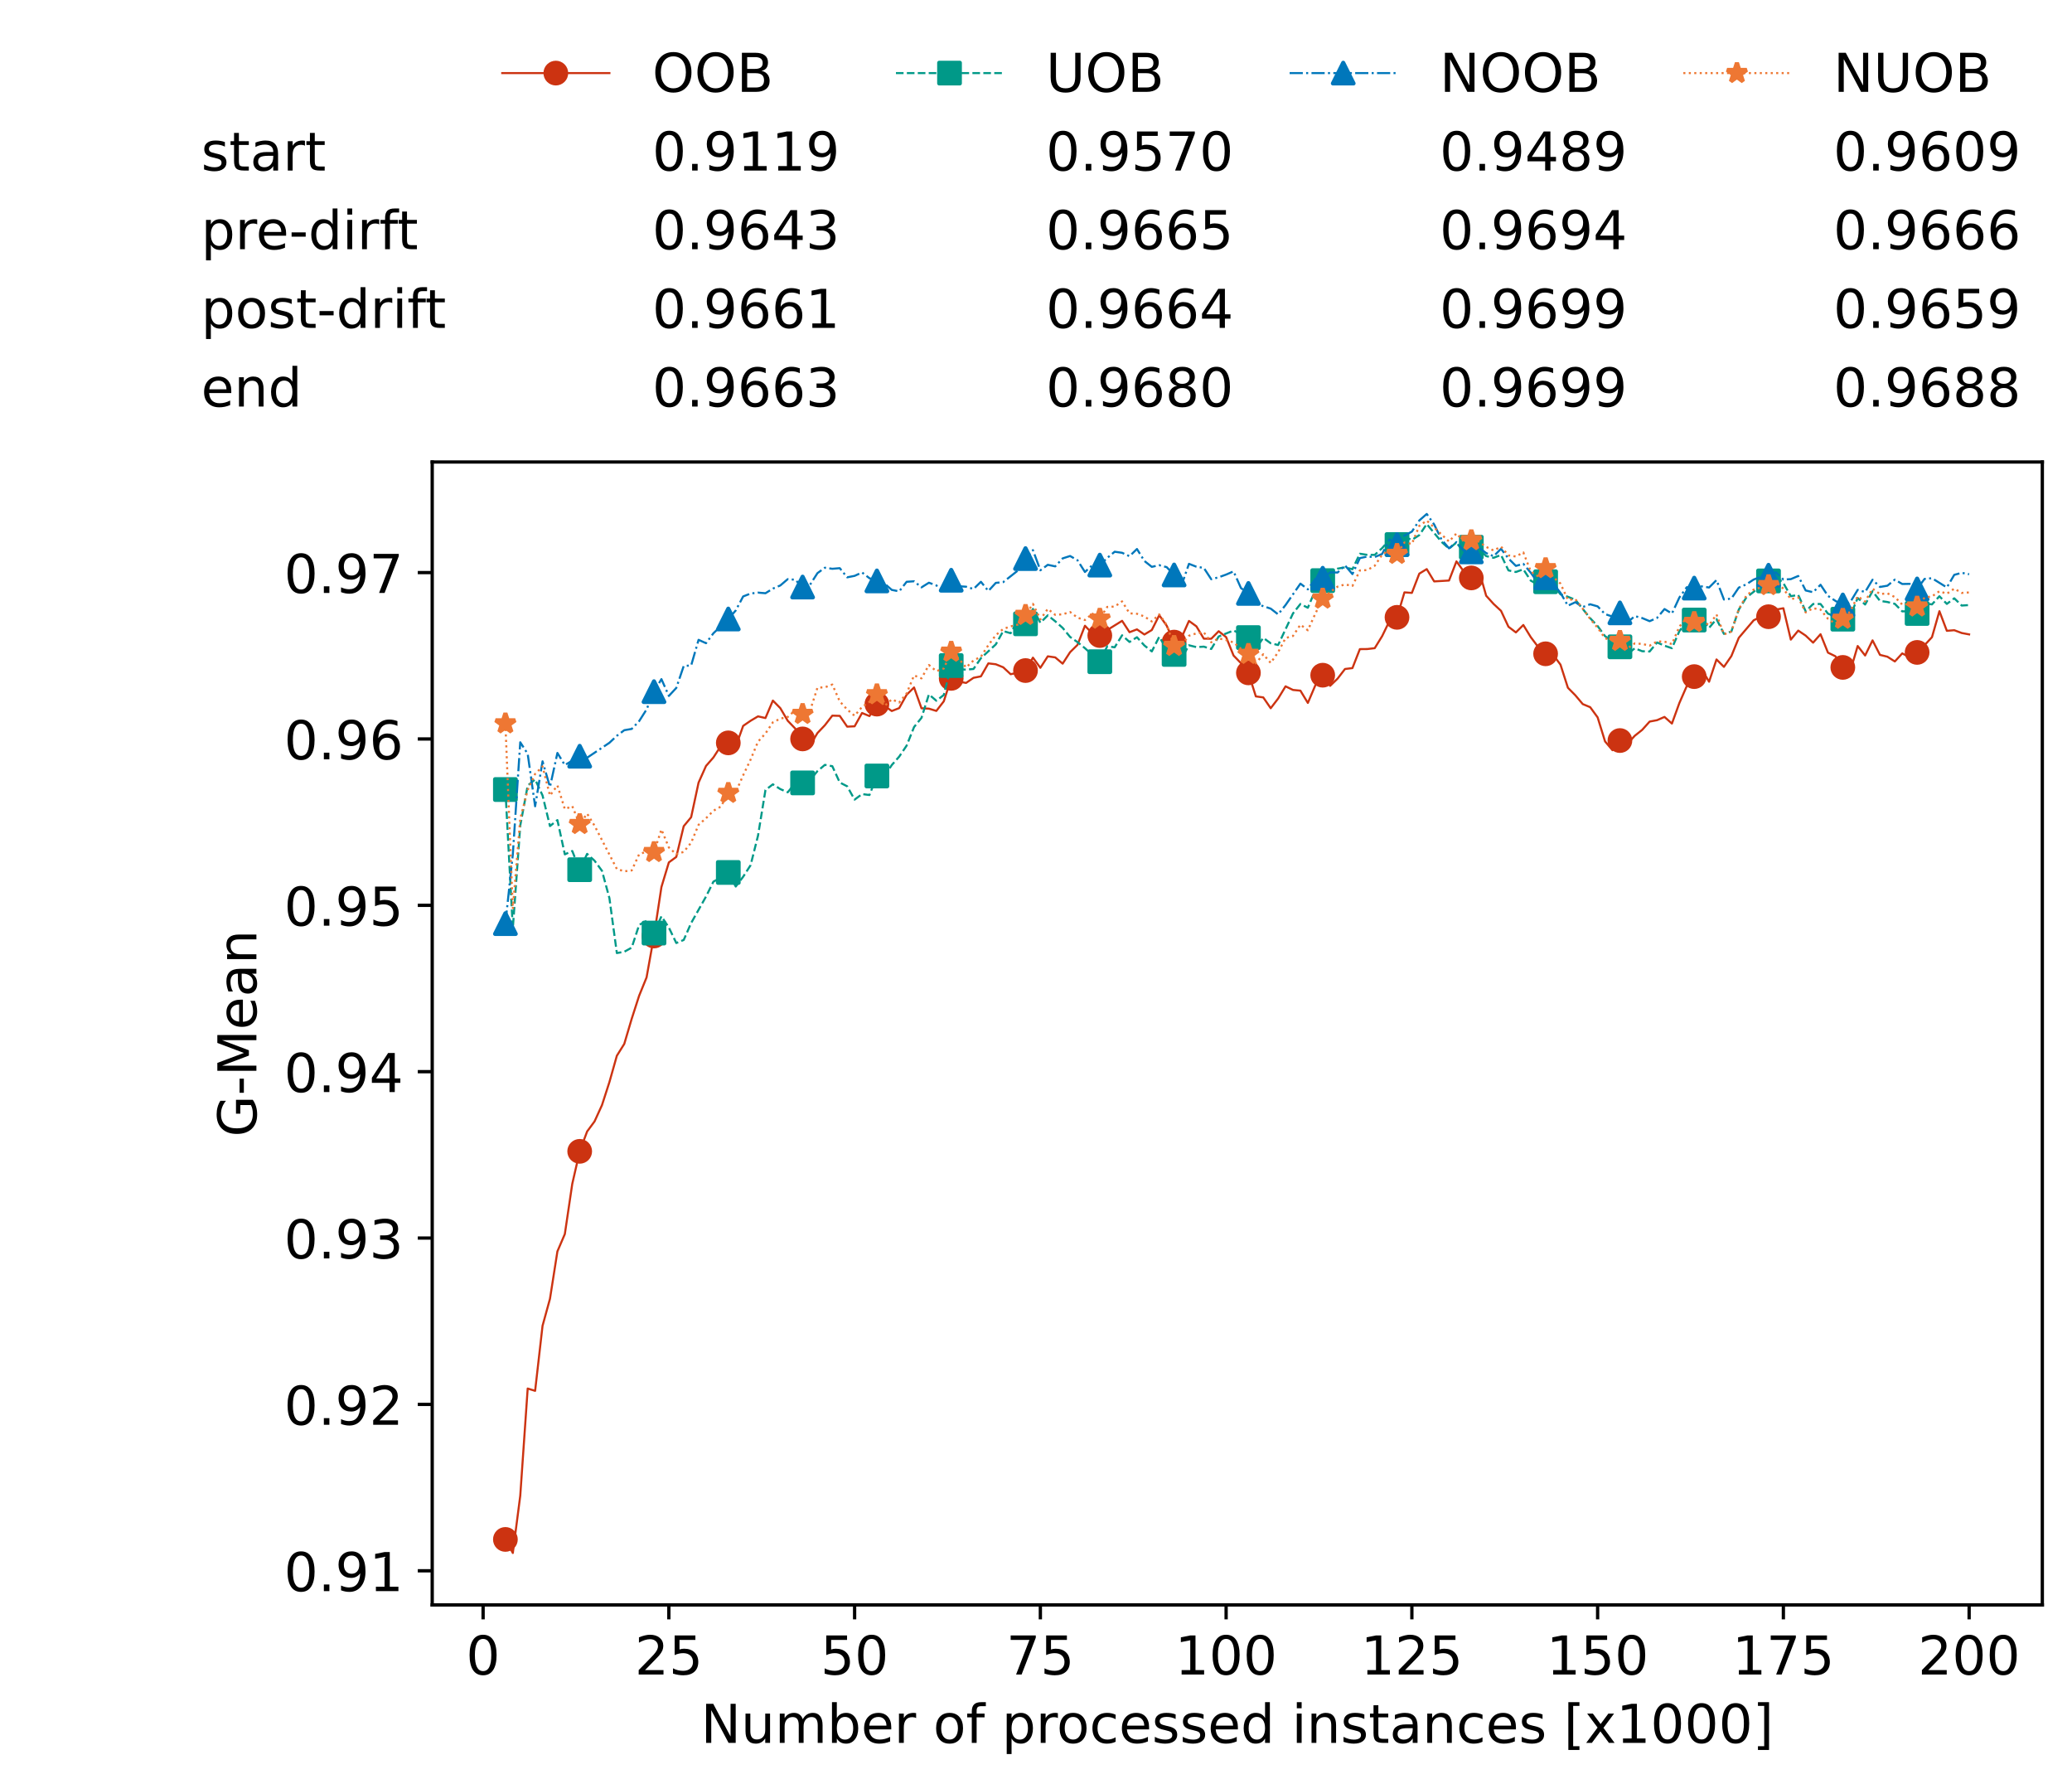 <?xml version="1.0" encoding="utf-8" standalone="no"?>
<!DOCTYPE svg PUBLIC "-//W3C//DTD SVG 1.1//EN"
  "http://www.w3.org/Graphics/SVG/1.1/DTD/svg11.dtd">
<!-- Created with matplotlib (https://matplotlib.org/) -->
<svg height="432.615pt" version="1.1" viewBox="0 0 502.65 432.615" width="502.65pt" xmlns="http://www.w3.org/2000/svg" xmlns:xlink="http://www.w3.org/1999/xlink">
 <defs>
  <style type="text/css">*{stroke-linecap:butt;stroke-linejoin:round;}</style>
 </defs>
 <g id="figure_1">
  <g id="patch_1">
   <path d="M 0 432.615 
L 502.65 432.615 
L 502.65 0 
L 0 0 
z
" style="fill:#ffffff;"/>
  </g>
  <g id="axes_1">
   <g id="patch_2">
    <path d="M 104.85 389.252 
L 495.45 389.252 
L 495.45 112.052 
L 104.85 112.052 
z
" style="fill:#ffffff;"/>
   </g>
   <g id="matplotlib.axis_1">
    <g id="xtick_1">
     <g id="line2d_1">
      <defs>
       <path d="M 0 0 
L 0 3.5 
" id="m1e4bb8b99b" style="stroke:#000000;stroke-width:0.8;"/>
      </defs>
      <g>
       <use style="stroke:#000000;stroke-width:0.8;" x="117.197" xlink:href="#m1e4bb8b99b" y="389.252"/>
      </g>
     </g>
     <g id="text_1">
      <!-- 0 -->
      <g transform="translate(113.061 406.13)scale(0.13 -0.13)">
       <defs>
        <path d="M 31.781 66.406 
Q 24.172 66.406 20.328 58.906 
Q 16.5 51.422 16.5 36.375 
Q 16.5 21.391 20.328 13.891 
Q 24.172 6.391 31.781 6.391 
Q 39.453 6.391 43.281 13.891 
Q 47.125 21.391 47.125 36.375 
Q 47.125 51.422 43.281 58.906 
Q 39.453 66.406 31.781 66.406 
z
M 31.781 74.219 
Q 44.047 74.219 50.516 64.516 
Q 56.984 54.828 56.984 36.375 
Q 56.984 17.969 50.516 8.266 
Q 44.047 -1.422 31.781 -1.422 
Q 19.531 -1.422 13.062 8.266 
Q 6.594 17.969 6.594 36.375 
Q 6.594 54.828 13.062 64.516 
Q 19.531 74.219 31.781 74.219 
z
" id="DejaVuSans-48"/>
       </defs>
       <use xlink:href="#DejaVuSans-48"/>
      </g>
     </g>
    </g>
    <g id="xtick_2">
     <g id="line2d_2">
      <g>
       <use style="stroke:#000000;stroke-width:0.8;" x="162.259" xlink:href="#m1e4bb8b99b" y="389.252"/>
      </g>
     </g>
     <g id="text_2">
      <!-- 25 -->
      <g transform="translate(153.988 406.13)scale(0.13 -0.13)">
       <defs>
        <path d="M 19.188 8.297 
L 53.609 8.297 
L 53.609 0 
L 7.328 0 
L 7.328 8.297 
Q 12.938 14.109 22.625 23.891 
Q 32.328 33.688 34.812 36.531 
Q 39.547 41.844 41.422 45.531 
Q 43.312 49.219 43.312 52.781 
Q 43.312 58.594 39.234 62.25 
Q 35.156 65.922 28.609 65.922 
Q 23.969 65.922 18.812 64.312 
Q 13.672 62.703 7.812 59.422 
L 7.812 69.391 
Q 13.766 71.781 18.938 73 
Q 24.125 74.219 28.422 74.219 
Q 39.75 74.219 46.484 68.547 
Q 53.219 62.891 53.219 53.422 
Q 53.219 48.922 51.531 44.891 
Q 49.859 40.875 45.406 35.406 
Q 44.188 33.984 37.641 27.219 
Q 31.109 20.453 19.188 8.297 
z
" id="DejaVuSans-50"/>
        <path d="M 10.797 72.906 
L 49.516 72.906 
L 49.516 64.594 
L 19.828 64.594 
L 19.828 46.734 
Q 21.969 47.469 24.109 47.828 
Q 26.266 48.188 28.422 48.188 
Q 40.625 48.188 47.75 41.5 
Q 54.891 34.812 54.891 23.391 
Q 54.891 11.625 47.562 5.094 
Q 40.234 -1.422 26.906 -1.422 
Q 22.312 -1.422 17.547 -0.641 
Q 12.797 0.141 7.719 1.703 
L 7.719 11.625 
Q 12.109 9.234 16.797 8.062 
Q 21.484 6.891 26.703 6.891 
Q 35.156 6.891 40.078 11.328 
Q 45.016 15.766 45.016 23.391 
Q 45.016 31 40.078 35.438 
Q 35.156 39.891 26.703 39.891 
Q 22.75 39.891 18.812 39.016 
Q 14.891 38.141 10.797 36.281 
z
" id="DejaVuSans-53"/>
       </defs>
       <use xlink:href="#DejaVuSans-50"/>
       <use x="63.623" xlink:href="#DejaVuSans-53"/>
      </g>
     </g>
    </g>
    <g id="xtick_3">
     <g id="line2d_3">
      <g>
       <use style="stroke:#000000;stroke-width:0.8;" x="207.322" xlink:href="#m1e4bb8b99b" y="389.252"/>
      </g>
     </g>
     <g id="text_3">
      <!-- 50 -->
      <g transform="translate(199.05 406.13)scale(0.13 -0.13)">
       <use xlink:href="#DejaVuSans-53"/>
       <use x="63.623" xlink:href="#DejaVuSans-48"/>
      </g>
     </g>
    </g>
    <g id="xtick_4">
     <g id="line2d_4">
      <g>
       <use style="stroke:#000000;stroke-width:0.8;" x="252.384" xlink:href="#m1e4bb8b99b" y="389.252"/>
      </g>
     </g>
     <g id="text_4">
      <!-- 75 -->
      <g transform="translate(244.113 406.13)scale(0.13 -0.13)">
       <defs>
        <path d="M 8.203 72.906 
L 55.078 72.906 
L 55.078 68.703 
L 28.609 0 
L 18.312 0 
L 43.219 64.594 
L 8.203 64.594 
z
" id="DejaVuSans-55"/>
       </defs>
       <use xlink:href="#DejaVuSans-55"/>
       <use x="63.623" xlink:href="#DejaVuSans-53"/>
      </g>
     </g>
    </g>
    <g id="xtick_5">
     <g id="line2d_5">
      <g>
       <use style="stroke:#000000;stroke-width:0.8;" x="297.446" xlink:href="#m1e4bb8b99b" y="389.252"/>
      </g>
     </g>
     <g id="text_5">
      <!-- 100 -->
      <g transform="translate(285.039 406.13)scale(0.13 -0.13)">
       <defs>
        <path d="M 12.406 8.297 
L 28.516 8.297 
L 28.516 63.922 
L 10.984 60.406 
L 10.984 69.391 
L 28.422 72.906 
L 38.281 72.906 
L 38.281 8.297 
L 54.391 8.297 
L 54.391 0 
L 12.406 0 
z
" id="DejaVuSans-49"/>
       </defs>
       <use xlink:href="#DejaVuSans-49"/>
       <use x="63.623" xlink:href="#DejaVuSans-48"/>
       <use x="127.246" xlink:href="#DejaVuSans-48"/>
      </g>
     </g>
    </g>
    <g id="xtick_6">
     <g id="line2d_6">
      <g>
       <use style="stroke:#000000;stroke-width:0.8;" x="342.509" xlink:href="#m1e4bb8b99b" y="389.252"/>
      </g>
     </g>
     <g id="text_6">
      <!-- 125 -->
      <g transform="translate(330.102 406.13)scale(0.13 -0.13)">
       <use xlink:href="#DejaVuSans-49"/>
       <use x="63.623" xlink:href="#DejaVuSans-50"/>
       <use x="127.246" xlink:href="#DejaVuSans-53"/>
      </g>
     </g>
    </g>
    <g id="xtick_7">
     <g id="line2d_7">
      <g>
       <use style="stroke:#000000;stroke-width:0.8;" x="387.571" xlink:href="#m1e4bb8b99b" y="389.252"/>
      </g>
     </g>
     <g id="text_7">
      <!-- 150 -->
      <g transform="translate(375.164 406.13)scale(0.13 -0.13)">
       <use xlink:href="#DejaVuSans-49"/>
       <use x="63.623" xlink:href="#DejaVuSans-53"/>
       <use x="127.246" xlink:href="#DejaVuSans-48"/>
      </g>
     </g>
    </g>
    <g id="xtick_8">
     <g id="line2d_8">
      <g>
       <use style="stroke:#000000;stroke-width:0.8;" x="432.633" xlink:href="#m1e4bb8b99b" y="389.252"/>
      </g>
     </g>
     <g id="text_8">
      <!-- 175 -->
      <g transform="translate(420.226 406.13)scale(0.13 -0.13)">
       <use xlink:href="#DejaVuSans-49"/>
       <use x="63.623" xlink:href="#DejaVuSans-55"/>
       <use x="127.246" xlink:href="#DejaVuSans-53"/>
      </g>
     </g>
    </g>
    <g id="xtick_9">
     <g id="line2d_9">
      <g>
       <use style="stroke:#000000;stroke-width:0.8;" x="477.695" xlink:href="#m1e4bb8b99b" y="389.252"/>
      </g>
     </g>
     <g id="text_9">
      <!-- 200 -->
      <g transform="translate(465.289 406.13)scale(0.13 -0.13)">
       <use xlink:href="#DejaVuSans-50"/>
       <use x="63.623" xlink:href="#DejaVuSans-48"/>
       <use x="127.246" xlink:href="#DejaVuSans-48"/>
      </g>
     </g>
    </g>
    <g id="text_10">
     <!-- Number of processed instances [x1000] -->
     <g transform="translate(170.025 422.711)scale(0.13 -0.13)">
      <defs>
       <path d="M 9.812 72.906 
L 23.094 72.906 
L 55.422 11.922 
L 55.422 72.906 
L 64.984 72.906 
L 64.984 0 
L 51.703 0 
L 19.391 60.984 
L 19.391 0 
L 9.812 0 
z
" id="DejaVuSans-78"/>
       <path d="M 8.5 21.578 
L 8.5 54.688 
L 17.484 54.688 
L 17.484 21.922 
Q 17.484 14.156 20.5 10.266 
Q 23.531 6.391 29.594 6.391 
Q 36.859 6.391 41.078 11.031 
Q 45.312 15.672 45.312 23.688 
L 45.312 54.688 
L 54.297 54.688 
L 54.297 0 
L 45.312 0 
L 45.312 8.406 
Q 42.047 3.422 37.719 1 
Q 33.406 -1.422 27.688 -1.422 
Q 18.266 -1.422 13.375 4.438 
Q 8.5 10.297 8.5 21.578 
z
M 31.109 56 
z
" id="DejaVuSans-117"/>
       <path d="M 52 44.188 
Q 55.375 50.25 60.062 53.125 
Q 64.75 56 71.094 56 
Q 79.641 56 84.281 50.016 
Q 88.922 44.047 88.922 33.016 
L 88.922 0 
L 79.891 0 
L 79.891 32.719 
Q 79.891 40.578 77.094 44.375 
Q 74.312 48.188 68.609 48.188 
Q 61.625 48.188 57.562 43.547 
Q 53.516 38.922 53.516 30.906 
L 53.516 0 
L 44.484 0 
L 44.484 32.719 
Q 44.484 40.625 41.703 44.406 
Q 38.922 48.188 33.109 48.188 
Q 26.219 48.188 22.156 43.531 
Q 18.109 38.875 18.109 30.906 
L 18.109 0 
L 9.078 0 
L 9.078 54.688 
L 18.109 54.688 
L 18.109 46.188 
Q 21.188 51.219 25.484 53.609 
Q 29.781 56 35.688 56 
Q 41.656 56 45.828 52.969 
Q 50 49.953 52 44.188 
z
" id="DejaVuSans-109"/>
       <path d="M 48.688 27.297 
Q 48.688 37.203 44.609 42.844 
Q 40.531 48.484 33.406 48.484 
Q 26.266 48.484 22.188 42.844 
Q 18.109 37.203 18.109 27.297 
Q 18.109 17.391 22.188 11.75 
Q 26.266 6.109 33.406 6.109 
Q 40.531 6.109 44.609 11.75 
Q 48.688 17.391 48.688 27.297 
z
M 18.109 46.391 
Q 20.953 51.266 25.266 53.625 
Q 29.594 56 35.594 56 
Q 45.562 56 51.781 48.094 
Q 58.016 40.188 58.016 27.297 
Q 58.016 14.406 51.781 6.484 
Q 45.562 -1.422 35.594 -1.422 
Q 29.594 -1.422 25.266 0.953 
Q 20.953 3.328 18.109 8.203 
L 18.109 0 
L 9.078 0 
L 9.078 75.984 
L 18.109 75.984 
z
" id="DejaVuSans-98"/>
       <path d="M 56.203 29.594 
L 56.203 25.203 
L 14.891 25.203 
Q 15.484 15.922 20.484 11.062 
Q 25.484 6.203 34.422 6.203 
Q 39.594 6.203 44.453 7.469 
Q 49.312 8.734 54.109 11.281 
L 54.109 2.781 
Q 49.266 0.734 44.188 -0.344 
Q 39.109 -1.422 33.891 -1.422 
Q 20.797 -1.422 13.156 6.188 
Q 5.516 13.812 5.516 26.812 
Q 5.516 40.234 12.766 48.109 
Q 20.016 56 32.328 56 
Q 43.359 56 49.781 48.891 
Q 56.203 41.797 56.203 29.594 
z
M 47.219 32.234 
Q 47.125 39.594 43.094 43.984 
Q 39.062 48.391 32.422 48.391 
Q 24.906 48.391 20.391 44.141 
Q 15.875 39.891 15.188 32.172 
z
" id="DejaVuSans-101"/>
       <path d="M 41.109 46.297 
Q 39.594 47.172 37.812 47.578 
Q 36.031 48 33.891 48 
Q 26.266 48 22.188 43.047 
Q 18.109 38.094 18.109 28.812 
L 18.109 0 
L 9.078 0 
L 9.078 54.688 
L 18.109 54.688 
L 18.109 46.188 
Q 20.953 51.172 25.484 53.578 
Q 30.031 56 36.531 56 
Q 37.453 56 38.578 55.875 
Q 39.703 55.766 41.062 55.516 
z
" id="DejaVuSans-114"/>
       <path id="DejaVuSans-32"/>
       <path d="M 30.609 48.391 
Q 23.391 48.391 19.188 42.75 
Q 14.984 37.109 14.984 27.297 
Q 14.984 17.484 19.156 11.844 
Q 23.344 6.203 30.609 6.203 
Q 37.797 6.203 41.984 11.859 
Q 46.188 17.531 46.188 27.297 
Q 46.188 37.016 41.984 42.703 
Q 37.797 48.391 30.609 48.391 
z
M 30.609 56 
Q 42.328 56 49.016 48.375 
Q 55.719 40.766 55.719 27.297 
Q 55.719 13.875 49.016 6.219 
Q 42.328 -1.422 30.609 -1.422 
Q 18.844 -1.422 12.172 6.219 
Q 5.516 13.875 5.516 27.297 
Q 5.516 40.766 12.172 48.375 
Q 18.844 56 30.609 56 
z
" id="DejaVuSans-111"/>
       <path d="M 37.109 75.984 
L 37.109 68.5 
L 28.516 68.5 
Q 23.688 68.5 21.797 66.547 
Q 19.922 64.594 19.922 59.516 
L 19.922 54.688 
L 34.719 54.688 
L 34.719 47.703 
L 19.922 47.703 
L 19.922 0 
L 10.891 0 
L 10.891 47.703 
L 2.297 47.703 
L 2.297 54.688 
L 10.891 54.688 
L 10.891 58.5 
Q 10.891 67.625 15.141 71.797 
Q 19.391 75.984 28.609 75.984 
z
" id="DejaVuSans-102"/>
       <path d="M 18.109 8.203 
L 18.109 -20.797 
L 9.078 -20.797 
L 9.078 54.688 
L 18.109 54.688 
L 18.109 46.391 
Q 20.953 51.266 25.266 53.625 
Q 29.594 56 35.594 56 
Q 45.562 56 51.781 48.094 
Q 58.016 40.188 58.016 27.297 
Q 58.016 14.406 51.781 6.484 
Q 45.562 -1.422 35.594 -1.422 
Q 29.594 -1.422 25.266 0.953 
Q 20.953 3.328 18.109 8.203 
z
M 48.688 27.297 
Q 48.688 37.203 44.609 42.844 
Q 40.531 48.484 33.406 48.484 
Q 26.266 48.484 22.188 42.844 
Q 18.109 37.203 18.109 27.297 
Q 18.109 17.391 22.188 11.75 
Q 26.266 6.109 33.406 6.109 
Q 40.531 6.109 44.609 11.75 
Q 48.688 17.391 48.688 27.297 
z
" id="DejaVuSans-112"/>
       <path d="M 48.781 52.594 
L 48.781 44.188 
Q 44.969 46.297 41.141 47.344 
Q 37.312 48.391 33.406 48.391 
Q 24.656 48.391 19.812 42.844 
Q 14.984 37.312 14.984 27.297 
Q 14.984 17.281 19.812 11.734 
Q 24.656 6.203 33.406 6.203 
Q 37.312 6.203 41.141 7.25 
Q 44.969 8.297 48.781 10.406 
L 48.781 2.094 
Q 45.016 0.344 40.984 -0.531 
Q 36.969 -1.422 32.422 -1.422 
Q 20.062 -1.422 12.781 6.344 
Q 5.516 14.109 5.516 27.297 
Q 5.516 40.672 12.859 48.328 
Q 20.219 56 33.016 56 
Q 37.156 56 41.109 55.141 
Q 45.062 54.297 48.781 52.594 
z
" id="DejaVuSans-99"/>
       <path d="M 44.281 53.078 
L 44.281 44.578 
Q 40.484 46.531 36.375 47.5 
Q 32.281 48.484 27.875 48.484 
Q 21.188 48.484 17.844 46.438 
Q 14.5 44.391 14.5 40.281 
Q 14.5 37.156 16.891 35.375 
Q 19.281 33.594 26.516 31.984 
L 29.594 31.297 
Q 39.156 29.25 43.188 25.516 
Q 47.219 21.781 47.219 15.094 
Q 47.219 7.469 41.188 3.016 
Q 35.156 -1.422 24.609 -1.422 
Q 20.219 -1.422 15.453 -0.562 
Q 10.688 0.297 5.422 2 
L 5.422 11.281 
Q 10.406 8.688 15.234 7.391 
Q 20.062 6.109 24.812 6.109 
Q 31.156 6.109 34.562 8.281 
Q 37.984 10.453 37.984 14.406 
Q 37.984 18.062 35.516 20.016 
Q 33.062 21.969 24.703 23.781 
L 21.578 24.516 
Q 13.234 26.266 9.516 29.906 
Q 5.812 33.547 5.812 39.891 
Q 5.812 47.609 11.281 51.797 
Q 16.75 56 26.812 56 
Q 31.781 56 36.172 55.266 
Q 40.578 54.547 44.281 53.078 
z
" id="DejaVuSans-115"/>
       <path d="M 45.406 46.391 
L 45.406 75.984 
L 54.391 75.984 
L 54.391 0 
L 45.406 0 
L 45.406 8.203 
Q 42.578 3.328 38.25 0.953 
Q 33.938 -1.422 27.875 -1.422 
Q 17.969 -1.422 11.734 6.484 
Q 5.516 14.406 5.516 27.297 
Q 5.516 40.188 11.734 48.094 
Q 17.969 56 27.875 56 
Q 33.938 56 38.25 53.625 
Q 42.578 51.266 45.406 46.391 
z
M 14.797 27.297 
Q 14.797 17.391 18.875 11.75 
Q 22.953 6.109 30.078 6.109 
Q 37.203 6.109 41.297 11.75 
Q 45.406 17.391 45.406 27.297 
Q 45.406 37.203 41.297 42.844 
Q 37.203 48.484 30.078 48.484 
Q 22.953 48.484 18.875 42.844 
Q 14.797 37.203 14.797 27.297 
z
" id="DejaVuSans-100"/>
       <path d="M 9.422 54.688 
L 18.406 54.688 
L 18.406 0 
L 9.422 0 
z
M 9.422 75.984 
L 18.406 75.984 
L 18.406 64.594 
L 9.422 64.594 
z
" id="DejaVuSans-105"/>
       <path d="M 54.891 33.016 
L 54.891 0 
L 45.906 0 
L 45.906 32.719 
Q 45.906 40.484 42.875 44.328 
Q 39.844 48.188 33.797 48.188 
Q 26.516 48.188 22.312 43.547 
Q 18.109 38.922 18.109 30.906 
L 18.109 0 
L 9.078 0 
L 9.078 54.688 
L 18.109 54.688 
L 18.109 46.188 
Q 21.344 51.125 25.703 53.562 
Q 30.078 56 35.797 56 
Q 45.219 56 50.047 50.172 
Q 54.891 44.344 54.891 33.016 
z
" id="DejaVuSans-110"/>
       <path d="M 18.312 70.219 
L 18.312 54.688 
L 36.812 54.688 
L 36.812 47.703 
L 18.312 47.703 
L 18.312 18.016 
Q 18.312 11.328 20.141 9.422 
Q 21.969 7.516 27.594 7.516 
L 36.812 7.516 
L 36.812 0 
L 27.594 0 
Q 17.188 0 13.234 3.875 
Q 9.281 7.766 9.281 18.016 
L 9.281 47.703 
L 2.688 47.703 
L 2.688 54.688 
L 9.281 54.688 
L 9.281 70.219 
z
" id="DejaVuSans-116"/>
       <path d="M 34.281 27.484 
Q 23.391 27.484 19.188 25 
Q 14.984 22.516 14.984 16.5 
Q 14.984 11.719 18.141 8.906 
Q 21.297 6.109 26.703 6.109 
Q 34.188 6.109 38.703 11.406 
Q 43.219 16.703 43.219 25.484 
L 43.219 27.484 
z
M 52.203 31.203 
L 52.203 0 
L 43.219 0 
L 43.219 8.297 
Q 40.141 3.328 35.547 0.953 
Q 30.953 -1.422 24.312 -1.422 
Q 15.922 -1.422 10.953 3.297 
Q 6 8.016 6 15.922 
Q 6 25.141 12.172 29.828 
Q 18.359 34.516 30.609 34.516 
L 43.219 34.516 
L 43.219 35.406 
Q 43.219 41.609 39.141 45 
Q 35.062 48.391 27.688 48.391 
Q 23 48.391 18.547 47.266 
Q 14.109 46.141 10.016 43.891 
L 10.016 52.203 
Q 14.938 54.109 19.578 55.047 
Q 24.219 56 28.609 56 
Q 40.484 56 46.344 49.844 
Q 52.203 43.703 52.203 31.203 
z
" id="DejaVuSans-97"/>
       <path d="M 8.594 75.984 
L 29.297 75.984 
L 29.297 69 
L 17.578 69 
L 17.578 -6.203 
L 29.297 -6.203 
L 29.297 -13.188 
L 8.594 -13.188 
z
" id="DejaVuSans-91"/>
       <path d="M 54.891 54.688 
L 35.109 28.078 
L 55.906 0 
L 45.312 0 
L 29.391 21.484 
L 13.484 0 
L 2.875 0 
L 24.125 28.609 
L 4.688 54.688 
L 15.281 54.688 
L 29.781 35.203 
L 44.281 54.688 
z
" id="DejaVuSans-120"/>
       <path d="M 30.422 75.984 
L 30.422 -13.188 
L 9.719 -13.188 
L 9.719 -6.203 
L 21.391 -6.203 
L 21.391 69 
L 9.719 69 
L 9.719 75.984 
z
" id="DejaVuSans-93"/>
      </defs>
      <use xlink:href="#DejaVuSans-78"/>
      <use x="74.805" xlink:href="#DejaVuSans-117"/>
      <use x="138.184" xlink:href="#DejaVuSans-109"/>
      <use x="235.596" xlink:href="#DejaVuSans-98"/>
      <use x="299.072" xlink:href="#DejaVuSans-101"/>
      <use x="360.596" xlink:href="#DejaVuSans-114"/>
      <use x="401.709" xlink:href="#DejaVuSans-32"/>
      <use x="433.496" xlink:href="#DejaVuSans-111"/>
      <use x="494.678" xlink:href="#DejaVuSans-102"/>
      <use x="529.883" xlink:href="#DejaVuSans-32"/>
      <use x="561.67" xlink:href="#DejaVuSans-112"/>
      <use x="625.146" xlink:href="#DejaVuSans-114"/>
      <use x="664.01" xlink:href="#DejaVuSans-111"/>
      <use x="725.191" xlink:href="#DejaVuSans-99"/>
      <use x="780.172" xlink:href="#DejaVuSans-101"/>
      <use x="841.695" xlink:href="#DejaVuSans-115"/>
      <use x="893.795" xlink:href="#DejaVuSans-115"/>
      <use x="945.895" xlink:href="#DejaVuSans-101"/>
      <use x="1007.418" xlink:href="#DejaVuSans-100"/>
      <use x="1070.895" xlink:href="#DejaVuSans-32"/>
      <use x="1102.682" xlink:href="#DejaVuSans-105"/>
      <use x="1130.465" xlink:href="#DejaVuSans-110"/>
      <use x="1193.844" xlink:href="#DejaVuSans-115"/>
      <use x="1245.943" xlink:href="#DejaVuSans-116"/>
      <use x="1285.152" xlink:href="#DejaVuSans-97"/>
      <use x="1346.432" xlink:href="#DejaVuSans-110"/>
      <use x="1409.811" xlink:href="#DejaVuSans-99"/>
      <use x="1464.791" xlink:href="#DejaVuSans-101"/>
      <use x="1526.314" xlink:href="#DejaVuSans-115"/>
      <use x="1578.414" xlink:href="#DejaVuSans-32"/>
      <use x="1610.201" xlink:href="#DejaVuSans-91"/>
      <use x="1649.215" xlink:href="#DejaVuSans-120"/>
      <use x="1708.395" xlink:href="#DejaVuSans-49"/>
      <use x="1772.018" xlink:href="#DejaVuSans-48"/>
      <use x="1835.641" xlink:href="#DejaVuSans-48"/>
      <use x="1899.264" xlink:href="#DejaVuSans-48"/>
      <use x="1962.887" xlink:href="#DejaVuSans-93"/>
     </g>
    </g>
   </g>
   <g id="matplotlib.axis_2">
    <g id="ytick_1">
     <g id="line2d_10">
      <defs>
       <path d="M 0 0 
L -3.5 0 
" id="m7221b6fe1d" style="stroke:#000000;stroke-width:0.8;"/>
      </defs>
      <g>
       <use style="stroke:#000000;stroke-width:0.8;" x="104.85" xlink:href="#m7221b6fe1d" y="380.967"/>
      </g>
     </g>
     <g id="text_11">
      <!-- 0.91 -->
      <g transform="translate(68.905 385.906)scale(0.13 -0.13)">
       <defs>
        <path d="M 10.688 12.406 
L 21 12.406 
L 21 0 
L 10.688 0 
z
" id="DejaVuSans-46"/>
        <path d="M 10.984 1.516 
L 10.984 10.5 
Q 14.703 8.734 18.5 7.812 
Q 22.312 6.891 25.984 6.891 
Q 35.75 6.891 40.891 13.453 
Q 46.047 20.016 46.781 33.406 
Q 43.953 29.203 39.594 26.953 
Q 35.25 24.703 29.984 24.703 
Q 19.047 24.703 12.672 31.312 
Q 6.297 37.938 6.297 49.422 
Q 6.297 60.641 12.938 67.422 
Q 19.578 74.219 30.609 74.219 
Q 43.266 74.219 49.922 64.516 
Q 56.594 54.828 56.594 36.375 
Q 56.594 19.141 48.406 8.859 
Q 40.234 -1.422 26.422 -1.422 
Q 22.703 -1.422 18.891 -0.688 
Q 15.094 0.047 10.984 1.516 
z
M 30.609 32.422 
Q 37.25 32.422 41.125 36.953 
Q 45.016 41.5 45.016 49.422 
Q 45.016 57.281 41.125 61.844 
Q 37.25 66.406 30.609 66.406 
Q 23.969 66.406 20.094 61.844 
Q 16.219 57.281 16.219 49.422 
Q 16.219 41.5 20.094 36.953 
Q 23.969 32.422 30.609 32.422 
z
" id="DejaVuSans-57"/>
       </defs>
       <use xlink:href="#DejaVuSans-48"/>
       <use x="63.623" xlink:href="#DejaVuSans-46"/>
       <use x="95.41" xlink:href="#DejaVuSans-57"/>
       <use x="159.033" xlink:href="#DejaVuSans-49"/>
      </g>
     </g>
    </g>
    <g id="ytick_2">
     <g id="line2d_11">
      <g>
       <use style="stroke:#000000;stroke-width:0.8;" x="104.85" xlink:href="#m7221b6fe1d" y="340.618"/>
      </g>
     </g>
     <g id="text_12">
      <!-- 0.92 -->
      <g transform="translate(68.905 345.557)scale(0.13 -0.13)">
       <use xlink:href="#DejaVuSans-48"/>
       <use x="63.623" xlink:href="#DejaVuSans-46"/>
       <use x="95.41" xlink:href="#DejaVuSans-57"/>
       <use x="159.033" xlink:href="#DejaVuSans-50"/>
      </g>
     </g>
    </g>
    <g id="ytick_3">
     <g id="line2d_12">
      <g>
       <use style="stroke:#000000;stroke-width:0.8;" x="104.85" xlink:href="#m7221b6fe1d" y="300.269"/>
      </g>
     </g>
     <g id="text_13">
      <!-- 0.93 -->
      <g transform="translate(68.905 305.208)scale(0.13 -0.13)">
       <defs>
        <path d="M 40.578 39.312 
Q 47.656 37.797 51.625 33 
Q 55.609 28.219 55.609 21.188 
Q 55.609 10.406 48.188 4.484 
Q 40.766 -1.422 27.094 -1.422 
Q 22.516 -1.422 17.656 -0.516 
Q 12.797 0.391 7.625 2.203 
L 7.625 11.719 
Q 11.719 9.328 16.594 8.109 
Q 21.484 6.891 26.812 6.891 
Q 36.078 6.891 40.938 10.547 
Q 45.797 14.203 45.797 21.188 
Q 45.797 27.641 41.281 31.266 
Q 36.766 34.906 28.719 34.906 
L 20.219 34.906 
L 20.219 43.016 
L 29.109 43.016 
Q 36.375 43.016 40.234 45.922 
Q 44.094 48.828 44.094 54.297 
Q 44.094 59.906 40.109 62.906 
Q 36.141 65.922 28.719 65.922 
Q 24.656 65.922 20.016 65.031 
Q 15.375 64.156 9.812 62.312 
L 9.812 71.094 
Q 15.438 72.656 20.344 73.438 
Q 25.25 74.219 29.594 74.219 
Q 40.828 74.219 47.359 69.109 
Q 53.906 64.016 53.906 55.328 
Q 53.906 49.266 50.438 45.094 
Q 46.969 40.922 40.578 39.312 
z
" id="DejaVuSans-51"/>
       </defs>
       <use xlink:href="#DejaVuSans-48"/>
       <use x="63.623" xlink:href="#DejaVuSans-46"/>
       <use x="95.41" xlink:href="#DejaVuSans-57"/>
       <use x="159.033" xlink:href="#DejaVuSans-51"/>
      </g>
     </g>
    </g>
    <g id="ytick_4">
     <g id="line2d_13">
      <g>
       <use style="stroke:#000000;stroke-width:0.8;" x="104.85" xlink:href="#m7221b6fe1d" y="259.92"/>
      </g>
     </g>
     <g id="text_14">
      <!-- 0.94 -->
      <g transform="translate(68.905 264.859)scale(0.13 -0.13)">
       <defs>
        <path d="M 37.797 64.312 
L 12.891 25.391 
L 37.797 25.391 
z
M 35.203 72.906 
L 47.609 72.906 
L 47.609 25.391 
L 58.016 25.391 
L 58.016 17.188 
L 47.609 17.188 
L 47.609 0 
L 37.797 0 
L 37.797 17.188 
L 4.891 17.188 
L 4.891 26.703 
z
" id="DejaVuSans-52"/>
       </defs>
       <use xlink:href="#DejaVuSans-48"/>
       <use x="63.623" xlink:href="#DejaVuSans-46"/>
       <use x="95.41" xlink:href="#DejaVuSans-57"/>
       <use x="159.033" xlink:href="#DejaVuSans-52"/>
      </g>
     </g>
    </g>
    <g id="ytick_5">
     <g id="line2d_14">
      <g>
       <use style="stroke:#000000;stroke-width:0.8;" x="104.85" xlink:href="#m7221b6fe1d" y="219.571"/>
      </g>
     </g>
     <g id="text_15">
      <!-- 0.95 -->
      <g transform="translate(68.905 224.51)scale(0.13 -0.13)">
       <use xlink:href="#DejaVuSans-48"/>
       <use x="63.623" xlink:href="#DejaVuSans-46"/>
       <use x="95.41" xlink:href="#DejaVuSans-57"/>
       <use x="159.033" xlink:href="#DejaVuSans-53"/>
      </g>
     </g>
    </g>
    <g id="ytick_6">
     <g id="line2d_15">
      <g>
       <use style="stroke:#000000;stroke-width:0.8;" x="104.85" xlink:href="#m7221b6fe1d" y="179.222"/>
      </g>
     </g>
     <g id="text_16">
      <!-- 0.96 -->
      <g transform="translate(68.905 184.161)scale(0.13 -0.13)">
       <defs>
        <path d="M 33.016 40.375 
Q 26.375 40.375 22.484 35.828 
Q 18.609 31.297 18.609 23.391 
Q 18.609 15.531 22.484 10.953 
Q 26.375 6.391 33.016 6.391 
Q 39.656 6.391 43.531 10.953 
Q 47.406 15.531 47.406 23.391 
Q 47.406 31.297 43.531 35.828 
Q 39.656 40.375 33.016 40.375 
z
M 52.594 71.297 
L 52.594 62.312 
Q 48.875 64.062 45.094 64.984 
Q 41.312 65.922 37.594 65.922 
Q 27.828 65.922 22.672 59.328 
Q 17.531 52.734 16.797 39.406 
Q 19.672 43.656 24.016 45.922 
Q 28.375 48.188 33.594 48.188 
Q 44.578 48.188 50.953 41.516 
Q 57.328 34.859 57.328 23.391 
Q 57.328 12.156 50.688 5.359 
Q 44.047 -1.422 33.016 -1.422 
Q 20.359 -1.422 13.672 8.266 
Q 6.984 17.969 6.984 36.375 
Q 6.984 53.656 15.188 63.938 
Q 23.391 74.219 37.203 74.219 
Q 40.922 74.219 44.703 73.484 
Q 48.484 72.75 52.594 71.297 
z
" id="DejaVuSans-54"/>
       </defs>
       <use xlink:href="#DejaVuSans-48"/>
       <use x="63.623" xlink:href="#DejaVuSans-46"/>
       <use x="95.41" xlink:href="#DejaVuSans-57"/>
       <use x="159.033" xlink:href="#DejaVuSans-54"/>
      </g>
     </g>
    </g>
    <g id="ytick_7">
     <g id="line2d_16">
      <g>
       <use style="stroke:#000000;stroke-width:0.8;" x="104.85" xlink:href="#m7221b6fe1d" y="138.873"/>
      </g>
     </g>
     <g id="text_17">
      <!-- 0.97 -->
      <g transform="translate(68.905 143.812)scale(0.13 -0.13)">
       <use xlink:href="#DejaVuSans-48"/>
       <use x="63.623" xlink:href="#DejaVuSans-46"/>
       <use x="95.41" xlink:href="#DejaVuSans-57"/>
       <use x="159.033" xlink:href="#DejaVuSans-55"/>
      </g>
     </g>
    </g>
    <g id="text_18">
     <!-- G-Mean -->
     <g transform="translate(62.201 275.744)rotate(-90)scale(0.13 -0.13)">
      <defs>
       <path d="M 59.516 10.406 
L 59.516 29.984 
L 43.406 29.984 
L 43.406 38.094 
L 69.281 38.094 
L 69.281 6.781 
Q 63.578 2.734 56.688 0.656 
Q 49.812 -1.422 42 -1.422 
Q 24.906 -1.422 15.25 8.562 
Q 5.609 18.562 5.609 36.375 
Q 5.609 54.25 15.25 64.234 
Q 24.906 74.219 42 74.219 
Q 49.125 74.219 55.547 72.453 
Q 61.969 70.703 67.391 67.281 
L 67.391 56.781 
Q 61.922 61.422 55.766 63.766 
Q 49.609 66.109 42.828 66.109 
Q 29.438 66.109 22.719 58.641 
Q 16.016 51.172 16.016 36.375 
Q 16.016 21.625 22.719 14.156 
Q 29.438 6.688 42.828 6.688 
Q 48.047 6.688 52.141 7.594 
Q 56.25 8.5 59.516 10.406 
z
" id="DejaVuSans-71"/>
       <path d="M 4.891 31.391 
L 31.203 31.391 
L 31.203 23.391 
L 4.891 23.391 
z
" id="DejaVuSans-45"/>
       <path d="M 9.812 72.906 
L 24.516 72.906 
L 43.109 23.297 
L 61.812 72.906 
L 76.516 72.906 
L 76.516 0 
L 66.891 0 
L 66.891 64.016 
L 48.094 14.016 
L 38.188 14.016 
L 19.391 64.016 
L 19.391 0 
L 9.812 0 
z
" id="DejaVuSans-77"/>
      </defs>
      <use xlink:href="#DejaVuSans-71"/>
      <use x="77.49" xlink:href="#DejaVuSans-45"/>
      <use x="113.574" xlink:href="#DejaVuSans-77"/>
      <use x="199.854" xlink:href="#DejaVuSans-101"/>
      <use x="261.377" xlink:href="#DejaVuSans-97"/>
      <use x="322.656" xlink:href="#DejaVuSans-110"/>
     </g>
    </g>
   </g>
   <g id="line2d_17"/>
   <g id="line2d_18"/>
   <g id="line2d_19"/>
   <g id="line2d_20"/>
   <g id="line2d_21"/>
   <g id="line2d_22">
    <path clip-path="url(#pdf0f91cfd0)" d="M 122.605 373.362 
L 124.407 376.652 
L 126.21 362.767 
L 128.012 336.767 
L 129.815 337.326 
L 131.617 321.545 
L 133.419 315.001 
L 135.222 303.506 
L 137.024 299.297 
L 138.827 287.126 
L 140.629 279.24 
L 142.432 274.419 
L 144.234 271.98 
L 146.037 268.026 
L 147.839 262.441 
L 149.642 256.06 
L 151.444 253.173 
L 153.247 247.089 
L 155.049 241.499 
L 156.852 237.055 
L 158.654 227.013 
L 160.457 215.139 
L 162.259 209.156 
L 164.062 207.832 
L 165.864 200.379 
L 167.667 198.197 
L 169.469 189.806 
L 171.272 185.773 
L 173.074 183.701 
L 174.877 180.916 
L 176.679 180.173 
L 178.482 181.093 
L 180.284 176.049 
L 182.087 174.812 
L 183.889 173.74 
L 185.692 174.149 
L 187.494 169.915 
L 189.297 171.749 
L 191.099 174.812 
L 192.902 176.683 
L 194.704 179.212 
L 196.507 180.802 
L 198.309 177.784 
L 200.112 175.888 
L 201.914 173.566 
L 203.717 173.62 
L 205.519 176.237 
L 207.322 176.154 
L 209.124 172.926 
L 210.927 173.669 
L 212.729 170.77 
L 214.532 171.173 
L 216.334 172.447 
L 218.137 171.738 
L 219.939 168.502 
L 221.742 166.732 
L 223.544 171.779 
L 225.347 171.872 
L 227.149 172.42 
L 228.952 170.096 
L 230.754 164.527 
L 232.557 165.295 
L 234.359 165.636 
L 236.162 164.395 
L 237.964 164.04 
L 239.767 160.892 
L 241.569 161.107 
L 243.372 161.84 
L 245.174 163.521 
L 246.976 163.137 
L 248.779 162.634 
L 250.581 159.499 
L 252.384 161.966 
L 254.186 159.181 
L 255.989 159.44 
L 257.791 160.957 
L 259.594 158.176 
L 261.396 156.404 
L 263.199 151.764 
L 265.001 153.667 
L 266.804 154.138 
L 268.606 152.809 
L 272.211 150.57 
L 274.014 153.329 
L 275.816 152.645 
L 277.619 153.887 
L 279.421 152.801 
L 281.224 149.21 
L 283.026 151.745 
L 284.829 155.732 
L 286.631 154.648 
L 288.434 150.598 
L 290.236 151.907 
L 292.039 154.898 
L 293.841 154.92 
L 295.644 153.094 
L 297.446 154.523 
L 299.249 158.991 
L 301.051 160.844 
L 302.854 163.193 
L 304.656 168.897 
L 306.459 169.145 
L 308.261 171.772 
L 310.064 169.418 
L 311.866 166.459 
L 313.669 167.334 
L 315.471 167.508 
L 317.274 170.485 
L 319.076 166.243 
L 320.879 163.758 
L 322.681 166.333 
L 324.484 164.591 
L 326.286 162.251 
L 328.089 162.036 
L 329.891 157.435 
L 331.694 157.414 
L 333.496 157.204 
L 335.299 154.28 
L 337.101 150.563 
L 338.904 149.724 
L 340.706 143.666 
L 342.509 143.8 
L 344.311 139.125 
L 346.114 138.026 
L 347.916 141.01 
L 351.521 140.798 
L 353.324 136.154 
L 355.126 138.635 
L 356.928 140.165 
L 358.731 138.152 
L 360.533 144.491 
L 362.336 146.48 
L 364.138 148.153 
L 365.941 152.009 
L 367.743 153.381 
L 369.546 151.581 
L 371.348 154.521 
L 373.151 156.913 
L 374.953 158.568 
L 376.756 158.788 
L 378.558 161.192 
L 380.361 166.805 
L 382.163 168.631 
L 383.966 170.768 
L 385.768 171.517 
L 387.571 173.987 
L 389.373 179.82 
L 391.176 181.948 
L 392.978 179.609 
L 394.781 180.414 
L 396.583 178.45 
L 398.386 177.013 
L 400.188 175.007 
L 401.991 174.666 
L 403.793 173.88 
L 405.596 175.486 
L 407.398 170.516 
L 409.201 166.383 
L 411.003 164.102 
L 412.806 162.292 
L 414.608 165.343 
L 416.411 159.937 
L 418.213 161.739 
L 420.016 159.12 
L 421.818 154.688 
L 425.423 150.447 
L 427.226 149.526 
L 429.028 149.575 
L 430.831 147.844 
L 432.633 147.518 
L 434.436 155.129 
L 436.238 152.941 
L 438.041 154.158 
L 439.843 155.863 
L 441.646 153.817 
L 443.448 158.286 
L 445.251 159.163 
L 447.053 161.869 
L 448.856 162.8 
L 450.658 156.677 
L 452.461 158.983 
L 454.263 155.31 
L 456.066 158.83 
L 457.868 159.275 
L 459.671 160.425 
L 461.473 158.47 
L 463.276 159.416 
L 465.078 158.232 
L 466.881 156.478 
L 468.683 154.53 
L 470.485 148.235 
L 472.288 152.994 
L 474.09 152.848 
L 475.893 153.525 
L 477.695 153.866 
L 477.695 153.866 
" style="fill:none;stroke:#cc3311;stroke-linecap:square;stroke-width:0.5;"/>
    <defs>
     <path d="M 0 2.5 
C 0.663 2.5 1.299 2.237 1.768 1.768 
C 2.237 1.299 2.5 0.663 2.5 0 
C 2.5 -0.663 2.237 -1.299 1.768 -1.768 
C 1.299 -2.237 0.663 -2.5 0 -2.5 
C -0.663 -2.5 -1.299 -2.237 -1.768 -1.768 
C -2.237 -1.299 -2.5 -0.663 -2.5 0 
C -2.5 0.663 -2.237 1.299 -1.768 1.768 
C -1.299 2.237 -0.663 2.5 0 2.5 
z
" id="m7654d765fe" style="stroke:#cc3311;"/>
    </defs>
    <g clip-path="url(#pdf0f91cfd0)">
     <use style="fill:#cc3311;stroke:#cc3311;" x="122.605" xlink:href="#m7654d765fe" y="373.362"/>
     <use style="fill:#cc3311;stroke:#cc3311;" x="140.629" xlink:href="#m7654d765fe" y="279.24"/>
     <use style="fill:#cc3311;stroke:#cc3311;" x="158.654" xlink:href="#m7654d765fe" y="227.013"/>
     <use style="fill:#cc3311;stroke:#cc3311;" x="176.679" xlink:href="#m7654d765fe" y="180.173"/>
     <use style="fill:#cc3311;stroke:#cc3311;" x="194.704" xlink:href="#m7654d765fe" y="179.212"/>
     <use style="fill:#cc3311;stroke:#cc3311;" x="212.729" xlink:href="#m7654d765fe" y="170.77"/>
     <use style="fill:#cc3311;stroke:#cc3311;" x="230.754" xlink:href="#m7654d765fe" y="164.527"/>
     <use style="fill:#cc3311;stroke:#cc3311;" x="248.779" xlink:href="#m7654d765fe" y="162.634"/>
     <use style="fill:#cc3311;stroke:#cc3311;" x="266.804" xlink:href="#m7654d765fe" y="154.138"/>
     <use style="fill:#cc3311;stroke:#cc3311;" x="284.829" xlink:href="#m7654d765fe" y="155.732"/>
     <use style="fill:#cc3311;stroke:#cc3311;" x="302.854" xlink:href="#m7654d765fe" y="163.193"/>
     <use style="fill:#cc3311;stroke:#cc3311;" x="320.879" xlink:href="#m7654d765fe" y="163.758"/>
     <use style="fill:#cc3311;stroke:#cc3311;" x="338.904" xlink:href="#m7654d765fe" y="149.724"/>
     <use style="fill:#cc3311;stroke:#cc3311;" x="356.928" xlink:href="#m7654d765fe" y="140.165"/>
     <use style="fill:#cc3311;stroke:#cc3311;" x="374.953" xlink:href="#m7654d765fe" y="158.568"/>
     <use style="fill:#cc3311;stroke:#cc3311;" x="392.978" xlink:href="#m7654d765fe" y="179.609"/>
     <use style="fill:#cc3311;stroke:#cc3311;" x="411.003" xlink:href="#m7654d765fe" y="164.102"/>
     <use style="fill:#cc3311;stroke:#cc3311;" x="429.028" xlink:href="#m7654d765fe" y="149.575"/>
     <use style="fill:#cc3311;stroke:#cc3311;" x="447.053" xlink:href="#m7654d765fe" y="161.869"/>
     <use style="fill:#cc3311;stroke:#cc3311;" x="465.078" xlink:href="#m7654d765fe" y="158.232"/>
    </g>
   </g>
   <g id="line2d_23"/>
   <g id="line2d_24"/>
   <g id="line2d_25"/>
   <g id="line2d_26"/>
   <g id="line2d_27">
    <path clip-path="url(#pdf0f91cfd0)" d="M 122.605 191.488 
L 124.407 225.174 
L 126.21 200.236 
L 128.012 190.542 
L 129.815 189.034 
L 131.617 192.931 
L 133.419 200.353 
L 135.222 198.897 
L 137.024 207.21 
L 138.827 206.397 
L 140.629 210.932 
L 142.432 207.097 
L 144.234 208.754 
L 146.037 211.2 
L 147.839 217.827 
L 149.642 231.148 
L 151.444 230.837 
L 153.247 229.833 
L 155.049 224.326 
L 156.852 223.325 
L 158.654 226.3 
L 160.457 222.236 
L 162.259 224.963 
L 164.062 228.713 
L 165.864 227.971 
L 167.667 223.863 
L 171.272 217.448 
L 173.074 213.82 
L 174.877 212.862 
L 176.679 211.602 
L 178.482 215.015 
L 180.284 212.639 
L 182.087 209.84 
L 183.889 202.672 
L 185.692 191.616 
L 187.494 190.224 
L 189.297 191.379 
L 191.099 192.156 
L 192.902 189.935 
L 194.704 189.883 
L 196.507 189.176 
L 198.309 187.021 
L 200.112 185.505 
L 201.914 185.83 
L 203.717 189.781 
L 205.519 190.705 
L 207.322 193.937 
L 209.124 192.59 
L 210.927 192.818 
L 212.729 188.204 
L 214.532 188.274 
L 216.334 185.551 
L 218.137 183.509 
L 219.939 180.841 
L 221.742 176.332 
L 223.544 174.101 
L 225.347 168.416 
L 227.149 169.952 
L 228.952 168.559 
L 230.754 161.422 
L 232.557 162.288 
L 234.359 162.407 
L 236.162 162.25 
L 237.964 159.631 
L 241.569 156.29 
L 243.372 153.055 
L 245.174 153.578 
L 246.976 150.314 
L 248.779 151.299 
L 250.581 147.69 
L 252.384 151.037 
L 254.186 149.242 
L 255.989 150.681 
L 257.791 152.282 
L 259.594 154.478 
L 261.396 155.739 
L 263.199 157.211 
L 266.804 160.486 
L 268.606 156.734 
L 270.409 156.993 
L 272.211 154.082 
L 274.014 155.698 
L 275.816 154.546 
L 277.619 156.551 
L 279.421 157.992 
L 281.224 154.444 
L 283.026 157.443 
L 284.829 158.717 
L 286.631 159.671 
L 288.434 156.502 
L 290.236 156.948 
L 292.039 156.834 
L 293.841 157.402 
L 295.644 154.366 
L 299.249 152.913 
L 302.854 154.644 
L 304.656 157.267 
L 306.459 154.707 
L 308.261 156.013 
L 310.064 156.438 
L 313.669 148.775 
L 315.471 146.488 
L 317.274 147.403 
L 319.076 143.161 
L 320.879 140.822 
L 322.681 138.82 
L 324.484 137.916 
L 326.286 137.595 
L 328.089 138.057 
L 329.891 134.298 
L 331.694 134.571 
L 333.496 134.579 
L 335.299 132.931 
L 337.101 130.891 
L 338.904 132.073 
L 340.706 130.239 
L 342.509 130.936 
L 344.311 129.791 
L 346.114 127.097 
L 349.719 131.437 
L 351.521 133.074 
L 353.324 131.564 
L 355.126 134.014 
L 356.928 132.721 
L 358.731 133.057 
L 360.533 134.873 
L 362.336 135.286 
L 364.138 134.593 
L 365.941 138.34 
L 367.743 138.729 
L 369.546 138.073 
L 371.348 140.815 
L 373.151 141.851 
L 374.953 141.092 
L 376.756 141.861 
L 378.558 144.149 
L 380.361 144.737 
L 382.163 145.467 
L 385.768 149.936 
L 387.571 151.843 
L 389.373 154.293 
L 392.978 156.876 
L 394.781 158.687 
L 396.583 157.229 
L 398.386 157.944 
L 400.188 158.01 
L 401.991 155.819 
L 403.793 156.603 
L 405.596 157.212 
L 407.398 153.08 
L 409.201 150.683 
L 412.806 150.082 
L 414.608 152.282 
L 416.411 150.138 
L 418.213 153.736 
L 420.016 153.159 
L 421.818 147.843 
L 423.621 144.942 
L 425.423 143.533 
L 427.226 141.91 
L 430.831 139.801 
L 432.633 141.431 
L 434.436 144.597 
L 436.238 144.291 
L 438.041 148.258 
L 439.843 146.492 
L 441.646 146.486 
L 443.448 148.833 
L 447.053 150.173 
L 448.856 149.373 
L 450.658 145.031 
L 452.461 146.614 
L 454.263 143.393 
L 456.066 145.733 
L 457.868 146.007 
L 459.671 146.454 
L 461.473 148.279 
L 463.276 148.246 
L 465.078 148.783 
L 466.881 146.348 
L 468.683 146.585 
L 470.485 144.61 
L 472.288 146.465 
L 474.09 145.11 
L 475.893 146.865 
L 477.695 146.75 
L 477.695 146.75 
" style="fill:none;stroke:#009988;stroke-dasharray:1.85,0.8;stroke-dashoffset:0;stroke-width:0.5;"/>
    <defs>
     <path d="M -2.5 2.5 
L 2.5 2.5 
L 2.5 -2.5 
L -2.5 -2.5 
z
" id="m281f69414c" style="stroke:#009988;stroke-linejoin:miter;"/>
    </defs>
    <g clip-path="url(#pdf0f91cfd0)">
     <use style="fill:#009988;stroke:#009988;stroke-linejoin:miter;" x="122.605" xlink:href="#m281f69414c" y="191.488"/>
     <use style="fill:#009988;stroke:#009988;stroke-linejoin:miter;" x="140.629" xlink:href="#m281f69414c" y="210.932"/>
     <use style="fill:#009988;stroke:#009988;stroke-linejoin:miter;" x="158.654" xlink:href="#m281f69414c" y="226.3"/>
     <use style="fill:#009988;stroke:#009988;stroke-linejoin:miter;" x="176.679" xlink:href="#m281f69414c" y="211.602"/>
     <use style="fill:#009988;stroke:#009988;stroke-linejoin:miter;" x="194.704" xlink:href="#m281f69414c" y="189.883"/>
     <use style="fill:#009988;stroke:#009988;stroke-linejoin:miter;" x="212.729" xlink:href="#m281f69414c" y="188.204"/>
     <use style="fill:#009988;stroke:#009988;stroke-linejoin:miter;" x="230.754" xlink:href="#m281f69414c" y="161.422"/>
     <use style="fill:#009988;stroke:#009988;stroke-linejoin:miter;" x="248.779" xlink:href="#m281f69414c" y="151.299"/>
     <use style="fill:#009988;stroke:#009988;stroke-linejoin:miter;" x="266.804" xlink:href="#m281f69414c" y="160.486"/>
     <use style="fill:#009988;stroke:#009988;stroke-linejoin:miter;" x="284.829" xlink:href="#m281f69414c" y="158.717"/>
     <use style="fill:#009988;stroke:#009988;stroke-linejoin:miter;" x="302.854" xlink:href="#m281f69414c" y="154.644"/>
     <use style="fill:#009988;stroke:#009988;stroke-linejoin:miter;" x="320.879" xlink:href="#m281f69414c" y="140.822"/>
     <use style="fill:#009988;stroke:#009988;stroke-linejoin:miter;" x="338.904" xlink:href="#m281f69414c" y="132.073"/>
     <use style="fill:#009988;stroke:#009988;stroke-linejoin:miter;" x="356.928" xlink:href="#m281f69414c" y="132.721"/>
     <use style="fill:#009988;stroke:#009988;stroke-linejoin:miter;" x="374.953" xlink:href="#m281f69414c" y="141.092"/>
     <use style="fill:#009988;stroke:#009988;stroke-linejoin:miter;" x="392.978" xlink:href="#m281f69414c" y="156.876"/>
     <use style="fill:#009988;stroke:#009988;stroke-linejoin:miter;" x="411.003" xlink:href="#m281f69414c" y="150.379"/>
     <use style="fill:#009988;stroke:#009988;stroke-linejoin:miter;" x="429.028" xlink:href="#m281f69414c" y="140.891"/>
     <use style="fill:#009988;stroke:#009988;stroke-linejoin:miter;" x="447.053" xlink:href="#m281f69414c" y="150.173"/>
     <use style="fill:#009988;stroke:#009988;stroke-linejoin:miter;" x="465.078" xlink:href="#m281f69414c" y="148.783"/>
    </g>
   </g>
   <g id="line2d_28"/>
   <g id="line2d_29"/>
   <g id="line2d_30"/>
   <g id="line2d_31"/>
   <g id="line2d_32">
    <path clip-path="url(#pdf0f91cfd0)" d="M 122.605 224.004 
L 124.407 207.227 
L 126.21 180.029 
L 128.012 182.83 
L 129.815 195.553 
L 131.617 184.642 
L 133.419 190.867 
L 135.222 182.613 
L 137.024 185.559 
L 140.629 183.409 
L 142.432 183.771 
L 147.839 180.149 
L 149.642 178.457 
L 151.444 177.099 
L 153.247 176.787 
L 155.049 174.901 
L 156.852 172.063 
L 158.654 167.748 
L 160.457 164.71 
L 162.259 168.786 
L 164.062 166.845 
L 165.864 161.519 
L 167.667 161.399 
L 169.469 155.18 
L 171.272 155.995 
L 173.074 153.582 
L 176.679 150.126 
L 178.482 148.06 
L 180.284 144.657 
L 182.087 143.953 
L 183.889 143.728 
L 185.692 143.88 
L 187.494 142.757 
L 189.297 141.994 
L 191.099 140.46 
L 192.902 140.61 
L 194.704 142.373 
L 196.507 141.827 
L 198.309 139.005 
L 200.112 137.693 
L 201.914 137.949 
L 203.717 137.8 
L 205.519 140.021 
L 207.322 139.665 
L 209.124 138.84 
L 210.927 140.24 
L 214.532 141.487 
L 216.334 143.068 
L 218.137 143.426 
L 219.939 141.103 
L 221.742 140.981 
L 223.544 142.455 
L 225.347 141.328 
L 227.149 141.99 
L 228.952 143.222 
L 230.754 140.728 
L 232.557 142.181 
L 234.359 142.297 
L 236.162 142.855 
L 237.964 141.106 
L 239.767 143.332 
L 241.569 141.37 
L 243.372 141.18 
L 246.976 138.335 
L 248.779 135.474 
L 250.581 133.426 
L 252.384 138.318 
L 254.186 136.985 
L 255.989 137.365 
L 257.791 135.429 
L 259.594 134.85 
L 261.396 135.882 
L 263.199 138.73 
L 265.001 137.064 
L 266.804 137.058 
L 268.606 135.314 
L 270.409 133.814 
L 272.211 134.072 
L 274.014 134.902 
L 275.816 133.151 
L 277.619 136.055 
L 279.421 137.48 
L 281.224 137.079 
L 283.026 137.554 
L 284.829 139.445 
L 286.631 141.947 
L 288.434 136.747 
L 290.236 137.451 
L 292.039 137.738 
L 293.841 140.486 
L 295.644 140.008 
L 297.446 139.356 
L 299.249 138.574 
L 301.051 142.631 
L 302.854 143.927 
L 304.656 146.417 
L 308.261 147.611 
L 310.064 149.011 
L 311.866 146.739 
L 315.471 141.55 
L 317.274 142.933 
L 319.076 140.414 
L 320.879 140.241 
L 322.681 138.821 
L 324.484 138.857 
L 326.286 137.135 
L 328.089 139.237 
L 329.891 135.362 
L 331.694 134.983 
L 333.496 135.105 
L 335.299 134.348 
L 337.101 130.816 
L 338.904 132.074 
L 340.706 129.9 
L 342.509 128.935 
L 344.311 126.23 
L 346.114 124.652 
L 347.916 127.207 
L 349.719 130.885 
L 351.521 132.989 
L 353.324 131.48 
L 355.126 133.59 
L 356.928 133.853 
L 358.731 132.781 
L 360.533 134.141 
L 362.336 134.901 
L 364.138 133.113 
L 365.941 135.459 
L 367.743 137.246 
L 369.546 136.745 
L 371.348 138.897 
L 373.151 141.419 
L 374.953 140.129 
L 376.756 141.472 
L 378.558 143.772 
L 380.361 146.91 
L 382.163 146.06 
L 383.966 147.229 
L 385.768 146.554 
L 387.571 147.068 
L 389.373 148.938 
L 391.176 149.543 
L 392.978 148.642 
L 394.781 150.992 
L 396.583 149.422 
L 398.386 149.904 
L 400.188 150.655 
L 401.991 149.864 
L 403.793 147.708 
L 405.596 148.814 
L 407.398 144.924 
L 409.201 142.419 
L 411.003 142.636 
L 412.806 142.219 
L 414.608 142.494 
L 416.411 140.691 
L 418.213 145.402 
L 420.016 145.174 
L 421.818 142.514 
L 423.621 141.737 
L 425.423 140.562 
L 427.226 139.878 
L 429.028 139.509 
L 430.831 138.815 
L 432.633 140.559 
L 434.436 140.46 
L 436.238 139.696 
L 438.041 143.208 
L 439.843 143.633 
L 441.646 141.823 
L 443.448 144.52 
L 445.251 145.73 
L 447.053 146.722 
L 448.856 146.034 
L 450.658 143.064 
L 452.461 143.584 
L 454.263 140.598 
L 456.066 142.357 
L 457.868 142.053 
L 459.671 140.584 
L 461.473 141.638 
L 463.276 141.604 
L 465.078 142.835 
L 466.881 140.409 
L 468.683 140.233 
L 472.288 142.476 
L 474.09 139.418 
L 475.893 138.931 
L 477.695 139.275 
L 477.695 139.275 
" style="fill:none;stroke:#0077bb;stroke-dasharray:3.2,0.8,0.5,0.8;stroke-dashoffset:0;stroke-width:0.5;"/>
    <defs>
     <path d="M 0 -2.5 
L -2.5 2.5 
L 2.5 2.5 
z
" id="md20055d9b1" style="stroke:#0077bb;stroke-linejoin:miter;"/>
    </defs>
    <g clip-path="url(#pdf0f91cfd0)">
     <use style="fill:#0077bb;stroke:#0077bb;stroke-linejoin:miter;" x="122.605" xlink:href="#md20055d9b1" y="224.004"/>
     <use style="fill:#0077bb;stroke:#0077bb;stroke-linejoin:miter;" x="140.629" xlink:href="#md20055d9b1" y="183.409"/>
     <use style="fill:#0077bb;stroke:#0077bb;stroke-linejoin:miter;" x="158.654" xlink:href="#md20055d9b1" y="167.748"/>
     <use style="fill:#0077bb;stroke:#0077bb;stroke-linejoin:miter;" x="176.679" xlink:href="#md20055d9b1" y="150.126"/>
     <use style="fill:#0077bb;stroke:#0077bb;stroke-linejoin:miter;" x="194.704" xlink:href="#md20055d9b1" y="142.373"/>
     <use style="fill:#0077bb;stroke:#0077bb;stroke-linejoin:miter;" x="212.729" xlink:href="#md20055d9b1" y="140.887"/>
     <use style="fill:#0077bb;stroke:#0077bb;stroke-linejoin:miter;" x="230.754" xlink:href="#md20055d9b1" y="140.728"/>
     <use style="fill:#0077bb;stroke:#0077bb;stroke-linejoin:miter;" x="248.779" xlink:href="#md20055d9b1" y="135.474"/>
     <use style="fill:#0077bb;stroke:#0077bb;stroke-linejoin:miter;" x="266.804" xlink:href="#md20055d9b1" y="137.058"/>
     <use style="fill:#0077bb;stroke:#0077bb;stroke-linejoin:miter;" x="284.829" xlink:href="#md20055d9b1" y="139.445"/>
     <use style="fill:#0077bb;stroke:#0077bb;stroke-linejoin:miter;" x="302.854" xlink:href="#md20055d9b1" y="143.927"/>
     <use style="fill:#0077bb;stroke:#0077bb;stroke-linejoin:miter;" x="320.879" xlink:href="#md20055d9b1" y="140.241"/>
     <use style="fill:#0077bb;stroke:#0077bb;stroke-linejoin:miter;" x="338.904" xlink:href="#md20055d9b1" y="132.074"/>
     <use style="fill:#0077bb;stroke:#0077bb;stroke-linejoin:miter;" x="356.928" xlink:href="#md20055d9b1" y="133.853"/>
     <use style="fill:#0077bb;stroke:#0077bb;stroke-linejoin:miter;" x="374.953" xlink:href="#md20055d9b1" y="140.129"/>
     <use style="fill:#0077bb;stroke:#0077bb;stroke-linejoin:miter;" x="392.978" xlink:href="#md20055d9b1" y="148.642"/>
     <use style="fill:#0077bb;stroke:#0077bb;stroke-linejoin:miter;" x="411.003" xlink:href="#md20055d9b1" y="142.636"/>
     <use style="fill:#0077bb;stroke:#0077bb;stroke-linejoin:miter;" x="429.028" xlink:href="#md20055d9b1" y="139.509"/>
     <use style="fill:#0077bb;stroke:#0077bb;stroke-linejoin:miter;" x="447.053" xlink:href="#md20055d9b1" y="146.722"/>
     <use style="fill:#0077bb;stroke:#0077bb;stroke-linejoin:miter;" x="465.078" xlink:href="#md20055d9b1" y="142.835"/>
    </g>
   </g>
   <g id="line2d_33"/>
   <g id="line2d_34"/>
   <g id="line2d_35"/>
   <g id="line2d_36"/>
   <g id="line2d_37">
    <path clip-path="url(#pdf0f91cfd0)" d="M 122.605 175.473 
L 124.407 220.471 
L 126.21 198.608 
L 128.012 191.589 
L 129.815 187.702 
L 131.617 185.892 
L 133.419 192.95 
L 135.222 190.497 
L 137.024 196.239 
L 138.827 195.514 
L 140.629 199.877 
L 142.432 197.343 
L 144.234 200.259 
L 149.642 210.755 
L 151.444 211.324 
L 153.247 211.106 
L 155.049 207.192 
L 156.852 206.516 
L 158.654 206.677 
L 160.457 201.18 
L 162.259 205.542 
L 164.062 207.179 
L 165.864 206.611 
L 167.667 204.384 
L 169.469 200.041 
L 171.272 198.456 
L 173.074 196.63 
L 174.877 195.624 
L 176.679 192.328 
L 178.482 192.146 
L 180.284 188.037 
L 182.087 184.224 
L 183.889 179.876 
L 185.692 177.901 
L 187.494 175.191 
L 189.297 174.288 
L 191.099 173.891 
L 192.902 172.258 
L 194.704 173.18 
L 196.507 172.391 
L 198.309 166.779 
L 200.112 166.698 
L 201.914 166.025 
L 203.717 170.107 
L 205.519 172.087 
L 207.322 173.596 
L 209.124 171.448 
L 210.927 170.23 
L 212.729 168.403 
L 214.532 171.278 
L 216.334 169.611 
L 218.137 170.395 
L 219.939 168.185 
L 221.742 163.803 
L 223.544 164.525 
L 225.347 161.282 
L 227.149 162.781 
L 228.952 162.136 
L 230.754 158.091 
L 232.557 159.711 
L 234.359 161.889 
L 236.162 160.187 
L 237.964 159.274 
L 239.767 156.463 
L 241.569 154.056 
L 243.372 152.54 
L 245.174 151.927 
L 246.976 151.463 
L 248.779 149.166 
L 250.581 146.458 
L 252.384 150.23 
L 254.186 147.672 
L 255.989 149.115 
L 257.791 148.992 
L 259.594 148.43 
L 261.396 149.807 
L 263.199 150.376 
L 265.001 148.824 
L 266.804 150.067 
L 268.606 147.201 
L 270.409 147.114 
L 272.211 145.857 
L 274.014 148.758 
L 275.816 148.86 
L 277.619 149.519 
L 279.421 150.723 
L 281.224 149.005 
L 283.026 151.545 
L 284.829 156.68 
L 286.631 156.372 
L 288.434 154.191 
L 290.236 153.605 
L 292.039 153.369 
L 293.841 155.775 
L 295.644 154.832 
L 297.446 155.238 
L 299.249 155.808 
L 301.051 157.349 
L 302.854 158.611 
L 304.656 160.893 
L 306.459 158.678 
L 308.261 160.786 
L 310.064 158.184 
L 311.866 154.746 
L 313.669 154.243 
L 315.471 151.5 
L 317.274 152.865 
L 319.076 148.851 
L 320.879 145.209 
L 322.681 143.576 
L 324.484 142.287 
L 326.286 141.738 
L 328.089 142.111 
L 329.891 138.348 
L 331.694 138.266 
L 333.496 137.214 
L 335.299 134.539 
L 337.101 133.408 
L 338.904 134.362 
L 340.706 131.571 
L 342.509 131.92 
L 344.311 127.544 
L 346.114 126.253 
L 351.521 131.342 
L 353.324 129.378 
L 355.126 131.372 
L 356.928 131.036 
L 358.731 131.39 
L 360.533 132.636 
L 362.336 133.516 
L 364.138 132.579 
L 365.941 134.7 
L 367.743 134.973 
L 369.546 133.971 
L 371.348 138.583 
L 373.151 139.803 
L 374.953 137.827 
L 376.756 139.901 
L 378.558 141.539 
L 380.361 145.48 
L 382.163 145.324 
L 383.966 147.614 
L 385.768 150.118 
L 387.571 152.242 
L 389.373 154.807 
L 391.176 155.302 
L 392.978 155.459 
L 394.781 157.273 
L 396.583 156.046 
L 398.386 156.178 
L 400.188 156.59 
L 401.991 155.568 
L 403.793 155.609 
L 405.596 156.218 
L 407.398 151.978 
L 409.201 149.834 
L 411.003 150.878 
L 412.806 150.46 
L 414.608 151.642 
L 416.411 149.033 
L 418.213 153.858 
L 420.016 153.169 
L 421.818 147.755 
L 423.621 144.518 
L 425.423 142.995 
L 429.028 141.938 
L 430.831 141.14 
L 432.633 142.769 
L 434.436 145.329 
L 436.238 144.906 
L 438.041 148.531 
L 439.843 147.51 
L 441.646 147.849 
L 443.448 150.078 
L 445.251 151.261 
L 447.053 150.095 
L 448.856 148.273 
L 450.658 144.63 
L 452.461 145.871 
L 454.263 142.771 
L 456.066 144.087 
L 457.868 143.899 
L 459.671 144.807 
L 461.473 146.629 
L 463.276 146.48 
L 465.078 147.133 
L 466.881 144.938 
L 468.683 144.648 
L 470.485 143.392 
L 472.288 144.005 
L 474.09 142.764 
L 475.893 143.8 
L 477.695 143.685 
L 477.695 143.685 
" style="fill:none;stroke:#ee7733;stroke-dasharray:0.5,0.825;stroke-dashoffset:0;stroke-width:0.5;"/>
    <defs>
     <path d="M 0 -2.5 
L -0.561 -0.773 
L -2.378 -0.773 
L -0.908 0.295 
L -1.469 2.023 
L -0 0.955 
L 1.469 2.023 
L 0.908 0.295 
L 2.378 -0.773 
L 0.561 -0.773 
z
" id="m444f10ad23" style="stroke:#ee7733;stroke-linejoin:bevel;"/>
    </defs>
    <g clip-path="url(#pdf0f91cfd0)">
     <use style="fill:#ee7733;stroke:#ee7733;stroke-linejoin:bevel;" x="122.605" xlink:href="#m444f10ad23" y="175.473"/>
     <use style="fill:#ee7733;stroke:#ee7733;stroke-linejoin:bevel;" x="140.629" xlink:href="#m444f10ad23" y="199.877"/>
     <use style="fill:#ee7733;stroke:#ee7733;stroke-linejoin:bevel;" x="158.654" xlink:href="#m444f10ad23" y="206.677"/>
     <use style="fill:#ee7733;stroke:#ee7733;stroke-linejoin:bevel;" x="176.679" xlink:href="#m444f10ad23" y="192.328"/>
     <use style="fill:#ee7733;stroke:#ee7733;stroke-linejoin:bevel;" x="194.704" xlink:href="#m444f10ad23" y="173.18"/>
     <use style="fill:#ee7733;stroke:#ee7733;stroke-linejoin:bevel;" x="212.729" xlink:href="#m444f10ad23" y="168.403"/>
     <use style="fill:#ee7733;stroke:#ee7733;stroke-linejoin:bevel;" x="230.754" xlink:href="#m444f10ad23" y="158.091"/>
     <use style="fill:#ee7733;stroke:#ee7733;stroke-linejoin:bevel;" x="248.779" xlink:href="#m444f10ad23" y="149.166"/>
     <use style="fill:#ee7733;stroke:#ee7733;stroke-linejoin:bevel;" x="266.804" xlink:href="#m444f10ad23" y="150.067"/>
     <use style="fill:#ee7733;stroke:#ee7733;stroke-linejoin:bevel;" x="284.829" xlink:href="#m444f10ad23" y="156.68"/>
     <use style="fill:#ee7733;stroke:#ee7733;stroke-linejoin:bevel;" x="302.854" xlink:href="#m444f10ad23" y="158.611"/>
     <use style="fill:#ee7733;stroke:#ee7733;stroke-linejoin:bevel;" x="320.879" xlink:href="#m444f10ad23" y="145.209"/>
     <use style="fill:#ee7733;stroke:#ee7733;stroke-linejoin:bevel;" x="338.904" xlink:href="#m444f10ad23" y="134.362"/>
     <use style="fill:#ee7733;stroke:#ee7733;stroke-linejoin:bevel;" x="356.928" xlink:href="#m444f10ad23" y="131.036"/>
     <use style="fill:#ee7733;stroke:#ee7733;stroke-linejoin:bevel;" x="374.953" xlink:href="#m444f10ad23" y="137.827"/>
     <use style="fill:#ee7733;stroke:#ee7733;stroke-linejoin:bevel;" x="392.978" xlink:href="#m444f10ad23" y="155.459"/>
     <use style="fill:#ee7733;stroke:#ee7733;stroke-linejoin:bevel;" x="411.003" xlink:href="#m444f10ad23" y="150.878"/>
     <use style="fill:#ee7733;stroke:#ee7733;stroke-linejoin:bevel;" x="429.028" xlink:href="#m444f10ad23" y="141.938"/>
     <use style="fill:#ee7733;stroke:#ee7733;stroke-linejoin:bevel;" x="447.053" xlink:href="#m444f10ad23" y="150.095"/>
     <use style="fill:#ee7733;stroke:#ee7733;stroke-linejoin:bevel;" x="465.078" xlink:href="#m444f10ad23" y="147.133"/>
    </g>
   </g>
   <g id="line2d_38"/>
   <g id="line2d_39"/>
   <g id="line2d_40"/>
   <g id="line2d_41"/>
   <g id="patch_3">
    <path d="M 104.85 389.252 
L 104.85 112.052 
" style="fill:none;stroke:#000000;stroke-linecap:square;stroke-linejoin:miter;stroke-width:0.8;"/>
   </g>
   <g id="patch_4">
    <path d="M 495.45 389.252 
L 495.45 112.052 
" style="fill:none;stroke:#000000;stroke-linecap:square;stroke-linejoin:miter;stroke-width:0.8;"/>
   </g>
   <g id="patch_5">
    <path d="M 104.85 389.252 
L 495.45 389.252 
" style="fill:none;stroke:#000000;stroke-linecap:square;stroke-linejoin:miter;stroke-width:0.8;"/>
   </g>
   <g id="patch_6">
    <path d="M 104.85 112.052 
L 495.45 112.052 
" style="fill:none;stroke:#000000;stroke-linecap:square;stroke-linejoin:miter;stroke-width:0.8;"/>
   </g>
   <g id="legend_1">
    <g id="line2d_42"/>
    <g id="line2d_43"/>
    <g id="text_19">
     <!--   -->
     <g transform="translate(48.8 22.278)scale(0.13 -0.13)">
      <use xlink:href="#DejaVuSans-32"/>
     </g>
    </g>
    <g id="line2d_44"/>
    <g id="line2d_45"/>
    <g id="text_20">
     <!-- start -->
     <g transform="translate(48.8 41.36)scale(0.13 -0.13)">
      <use xlink:href="#DejaVuSans-115"/>
      <use x="52.1" xlink:href="#DejaVuSans-116"/>
      <use x="91.309" xlink:href="#DejaVuSans-97"/>
      <use x="152.588" xlink:href="#DejaVuSans-114"/>
      <use x="193.701" xlink:href="#DejaVuSans-116"/>
     </g>
    </g>
    <g id="line2d_46"/>
    <g id="line2d_47"/>
    <g id="text_21">
     <!-- pre-dirft -->
     <g transform="translate(48.8 60.441)scale(0.13 -0.13)">
      <use xlink:href="#DejaVuSans-112"/>
      <use x="63.477" xlink:href="#DejaVuSans-114"/>
      <use x="102.34" xlink:href="#DejaVuSans-101"/>
      <use x="163.863" xlink:href="#DejaVuSans-45"/>
      <use x="199.947" xlink:href="#DejaVuSans-100"/>
      <use x="263.424" xlink:href="#DejaVuSans-105"/>
      <use x="291.207" xlink:href="#DejaVuSans-114"/>
      <use x="332.32" xlink:href="#DejaVuSans-102"/>
      <use x="365.775" xlink:href="#DejaVuSans-116"/>
     </g>
    </g>
    <g id="line2d_48"/>
    <g id="line2d_49"/>
    <g id="text_22">
     <!-- post-drift -->
     <g transform="translate(48.8 79.523)scale(0.13 -0.13)">
      <use xlink:href="#DejaVuSans-112"/>
      <use x="63.477" xlink:href="#DejaVuSans-111"/>
      <use x="124.658" xlink:href="#DejaVuSans-115"/>
      <use x="176.758" xlink:href="#DejaVuSans-116"/>
      <use x="215.967" xlink:href="#DejaVuSans-45"/>
      <use x="252.051" xlink:href="#DejaVuSans-100"/>
      <use x="315.527" xlink:href="#DejaVuSans-114"/>
      <use x="356.641" xlink:href="#DejaVuSans-105"/>
      <use x="384.424" xlink:href="#DejaVuSans-102"/>
      <use x="417.879" xlink:href="#DejaVuSans-116"/>
     </g>
    </g>
    <g id="line2d_50"/>
    <g id="line2d_51"/>
    <g id="text_23">
     <!-- end -->
     <g transform="translate(48.8 98.604)scale(0.13 -0.13)">
      <use xlink:href="#DejaVuSans-101"/>
      <use x="61.523" xlink:href="#DejaVuSans-110"/>
      <use x="124.902" xlink:href="#DejaVuSans-100"/>
     </g>
    </g>
    <g id="line2d_52">
     <path d="M 121.84 17.728 
L 147.84 17.728 
" style="fill:none;stroke:#cc3311;stroke-linecap:square;stroke-width:0.5;"/>
    </g>
    <g id="line2d_53">
     <g>
      <use style="fill:#cc3311;stroke:#cc3311;" x="134.84" xlink:href="#m7654d765fe" y="17.728"/>
     </g>
    </g>
    <g id="text_24">
     <!-- OOB -->
     <g transform="translate(158.24 22.278)scale(0.13 -0.13)">
      <defs>
       <path d="M 39.406 66.219 
Q 28.656 66.219 22.328 58.203 
Q 16.016 50.203 16.016 36.375 
Q 16.016 22.609 22.328 14.594 
Q 28.656 6.594 39.406 6.594 
Q 50.141 6.594 56.422 14.594 
Q 62.703 22.609 62.703 36.375 
Q 62.703 50.203 56.422 58.203 
Q 50.141 66.219 39.406 66.219 
z
M 39.406 74.219 
Q 54.734 74.219 63.906 63.938 
Q 73.094 53.656 73.094 36.375 
Q 73.094 19.141 63.906 8.859 
Q 54.734 -1.422 39.406 -1.422 
Q 24.031 -1.422 14.812 8.828 
Q 5.609 19.094 5.609 36.375 
Q 5.609 53.656 14.812 63.938 
Q 24.031 74.219 39.406 74.219 
z
" id="DejaVuSans-79"/>
       <path d="M 19.672 34.812 
L 19.672 8.109 
L 35.5 8.109 
Q 43.453 8.109 47.281 11.406 
Q 51.125 14.703 51.125 21.484 
Q 51.125 28.328 47.281 31.562 
Q 43.453 34.812 35.5 34.812 
z
M 19.672 64.797 
L 19.672 42.828 
L 34.281 42.828 
Q 41.5 42.828 45.031 45.531 
Q 48.578 48.25 48.578 53.812 
Q 48.578 59.328 45.031 62.062 
Q 41.5 64.797 34.281 64.797 
z
M 9.812 72.906 
L 35.016 72.906 
Q 46.297 72.906 52.391 68.219 
Q 58.5 63.531 58.5 54.891 
Q 58.5 48.188 55.375 44.234 
Q 52.25 40.281 46.188 39.312 
Q 53.469 37.75 57.5 32.781 
Q 61.531 27.828 61.531 20.406 
Q 61.531 10.641 54.891 5.312 
Q 48.25 0 35.984 0 
L 9.812 0 
z
" id="DejaVuSans-66"/>
      </defs>
      <use xlink:href="#DejaVuSans-79"/>
      <use x="78.711" xlink:href="#DejaVuSans-79"/>
      <use x="157.422" xlink:href="#DejaVuSans-66"/>
     </g>
    </g>
    <g id="line2d_54"/>
    <g id="line2d_55"/>
    <g id="text_25">
     <!-- 0.9119 -->
     <g transform="translate(158.24 41.36)scale(0.13 -0.13)">
      <use xlink:href="#DejaVuSans-48"/>
      <use x="63.623" xlink:href="#DejaVuSans-46"/>
      <use x="95.41" xlink:href="#DejaVuSans-57"/>
      <use x="159.033" xlink:href="#DejaVuSans-49"/>
      <use x="222.656" xlink:href="#DejaVuSans-49"/>
      <use x="286.279" xlink:href="#DejaVuSans-57"/>
     </g>
    </g>
    <g id="line2d_56"/>
    <g id="line2d_57"/>
    <g id="text_26">
     <!-- 0.9643 -->
     <g transform="translate(158.24 60.441)scale(0.13 -0.13)">
      <use xlink:href="#DejaVuSans-48"/>
      <use x="63.623" xlink:href="#DejaVuSans-46"/>
      <use x="95.41" xlink:href="#DejaVuSans-57"/>
      <use x="159.033" xlink:href="#DejaVuSans-54"/>
      <use x="222.656" xlink:href="#DejaVuSans-52"/>
      <use x="286.279" xlink:href="#DejaVuSans-51"/>
     </g>
    </g>
    <g id="line2d_58"/>
    <g id="line2d_59"/>
    <g id="text_27">
     <!-- 0.9661 -->
     <g transform="translate(158.24 79.523)scale(0.13 -0.13)">
      <use xlink:href="#DejaVuSans-48"/>
      <use x="63.623" xlink:href="#DejaVuSans-46"/>
      <use x="95.41" xlink:href="#DejaVuSans-57"/>
      <use x="159.033" xlink:href="#DejaVuSans-54"/>
      <use x="222.656" xlink:href="#DejaVuSans-54"/>
      <use x="286.279" xlink:href="#DejaVuSans-49"/>
     </g>
    </g>
    <g id="line2d_60"/>
    <g id="line2d_61"/>
    <g id="text_28">
     <!-- 0.9663 -->
     <g transform="translate(158.24 98.604)scale(0.13 -0.13)">
      <use xlink:href="#DejaVuSans-48"/>
      <use x="63.623" xlink:href="#DejaVuSans-46"/>
      <use x="95.41" xlink:href="#DejaVuSans-57"/>
      <use x="159.033" xlink:href="#DejaVuSans-54"/>
      <use x="222.656" xlink:href="#DejaVuSans-54"/>
      <use x="286.279" xlink:href="#DejaVuSans-51"/>
     </g>
    </g>
    <g id="line2d_62">
     <path d="M 217.347 17.728 
L 243.347 17.728 
" style="fill:none;stroke:#009988;stroke-dasharray:1.85,0.8;stroke-dashoffset:0;stroke-width:0.5;"/>
    </g>
    <g id="line2d_63">
     <g>
      <use style="fill:#009988;stroke:#009988;stroke-linejoin:miter;" x="230.347" xlink:href="#m281f69414c" y="17.728"/>
     </g>
    </g>
    <g id="text_29">
     <!-- UOB -->
     <g transform="translate(253.747 22.278)scale(0.13 -0.13)">
      <defs>
       <path d="M 8.688 72.906 
L 18.609 72.906 
L 18.609 28.609 
Q 18.609 16.891 22.844 11.734 
Q 27.094 6.594 36.625 6.594 
Q 46.094 6.594 50.344 11.734 
Q 54.594 16.891 54.594 28.609 
L 54.594 72.906 
L 64.5 72.906 
L 64.5 27.391 
Q 64.5 13.141 57.438 5.859 
Q 50.391 -1.422 36.625 -1.422 
Q 22.797 -1.422 15.734 5.859 
Q 8.688 13.141 8.688 27.391 
z
" id="DejaVuSans-85"/>
      </defs>
      <use xlink:href="#DejaVuSans-85"/>
      <use x="73.193" xlink:href="#DejaVuSans-79"/>
      <use x="151.904" xlink:href="#DejaVuSans-66"/>
     </g>
    </g>
    <g id="line2d_64"/>
    <g id="line2d_65"/>
    <g id="text_30">
     <!-- 0.9570 -->
     <g transform="translate(253.747 41.36)scale(0.13 -0.13)">
      <use xlink:href="#DejaVuSans-48"/>
      <use x="63.623" xlink:href="#DejaVuSans-46"/>
      <use x="95.41" xlink:href="#DejaVuSans-57"/>
      <use x="159.033" xlink:href="#DejaVuSans-53"/>
      <use x="222.656" xlink:href="#DejaVuSans-55"/>
      <use x="286.279" xlink:href="#DejaVuSans-48"/>
     </g>
    </g>
    <g id="line2d_66"/>
    <g id="line2d_67"/>
    <g id="text_31">
     <!-- 0.9665 -->
     <g transform="translate(253.747 60.441)scale(0.13 -0.13)">
      <use xlink:href="#DejaVuSans-48"/>
      <use x="63.623" xlink:href="#DejaVuSans-46"/>
      <use x="95.41" xlink:href="#DejaVuSans-57"/>
      <use x="159.033" xlink:href="#DejaVuSans-54"/>
      <use x="222.656" xlink:href="#DejaVuSans-54"/>
      <use x="286.279" xlink:href="#DejaVuSans-53"/>
     </g>
    </g>
    <g id="line2d_68"/>
    <g id="line2d_69"/>
    <g id="text_32">
     <!-- 0.9664 -->
     <g transform="translate(253.747 79.523)scale(0.13 -0.13)">
      <use xlink:href="#DejaVuSans-48"/>
      <use x="63.623" xlink:href="#DejaVuSans-46"/>
      <use x="95.41" xlink:href="#DejaVuSans-57"/>
      <use x="159.033" xlink:href="#DejaVuSans-54"/>
      <use x="222.656" xlink:href="#DejaVuSans-54"/>
      <use x="286.279" xlink:href="#DejaVuSans-52"/>
     </g>
    </g>
    <g id="line2d_70"/>
    <g id="line2d_71"/>
    <g id="text_33">
     <!-- 0.9680 -->
     <g transform="translate(253.747 98.604)scale(0.13 -0.13)">
      <defs>
       <path d="M 31.781 34.625 
Q 24.75 34.625 20.719 30.859 
Q 16.703 27.094 16.703 20.516 
Q 16.703 13.922 20.719 10.156 
Q 24.75 6.391 31.781 6.391 
Q 38.812 6.391 42.859 10.172 
Q 46.922 13.969 46.922 20.516 
Q 46.922 27.094 42.891 30.859 
Q 38.875 34.625 31.781 34.625 
z
M 21.922 38.812 
Q 15.578 40.375 12.031 44.719 
Q 8.5 49.078 8.5 55.328 
Q 8.5 64.062 14.719 69.141 
Q 20.953 74.219 31.781 74.219 
Q 42.672 74.219 48.875 69.141 
Q 55.078 64.062 55.078 55.328 
Q 55.078 49.078 51.531 44.719 
Q 48 40.375 41.703 38.812 
Q 48.828 37.156 52.797 32.312 
Q 56.781 27.484 56.781 20.516 
Q 56.781 9.906 50.312 4.234 
Q 43.844 -1.422 31.781 -1.422 
Q 19.734 -1.422 13.25 4.234 
Q 6.781 9.906 6.781 20.516 
Q 6.781 27.484 10.781 32.312 
Q 14.797 37.156 21.922 38.812 
z
M 18.312 54.391 
Q 18.312 48.734 21.844 45.562 
Q 25.391 42.391 31.781 42.391 
Q 38.141 42.391 41.719 45.562 
Q 45.312 48.734 45.312 54.391 
Q 45.312 60.062 41.719 63.234 
Q 38.141 66.406 31.781 66.406 
Q 25.391 66.406 21.844 63.234 
Q 18.312 60.062 18.312 54.391 
z
" id="DejaVuSans-56"/>
      </defs>
      <use xlink:href="#DejaVuSans-48"/>
      <use x="63.623" xlink:href="#DejaVuSans-46"/>
      <use x="95.41" xlink:href="#DejaVuSans-57"/>
      <use x="159.033" xlink:href="#DejaVuSans-54"/>
      <use x="222.656" xlink:href="#DejaVuSans-56"/>
      <use x="286.279" xlink:href="#DejaVuSans-48"/>
     </g>
    </g>
    <g id="line2d_72">
     <path d="M 312.855 17.728 
L 338.855 17.728 
" style="fill:none;stroke:#0077bb;stroke-dasharray:3.2,0.8,0.5,0.8;stroke-dashoffset:0;stroke-width:0.5;"/>
    </g>
    <g id="line2d_73">
     <g>
      <use style="fill:#0077bb;stroke:#0077bb;stroke-linejoin:miter;" x="325.855" xlink:href="#md20055d9b1" y="17.728"/>
     </g>
    </g>
    <g id="text_34">
     <!-- NOOB -->
     <g transform="translate(349.255 22.278)scale(0.13 -0.13)">
      <use xlink:href="#DejaVuSans-78"/>
      <use x="74.805" xlink:href="#DejaVuSans-79"/>
      <use x="153.516" xlink:href="#DejaVuSans-79"/>
      <use x="232.227" xlink:href="#DejaVuSans-66"/>
     </g>
    </g>
    <g id="line2d_74"/>
    <g id="line2d_75"/>
    <g id="text_35">
     <!-- 0.9489 -->
     <g transform="translate(349.255 41.36)scale(0.13 -0.13)">
      <use xlink:href="#DejaVuSans-48"/>
      <use x="63.623" xlink:href="#DejaVuSans-46"/>
      <use x="95.41" xlink:href="#DejaVuSans-57"/>
      <use x="159.033" xlink:href="#DejaVuSans-52"/>
      <use x="222.656" xlink:href="#DejaVuSans-56"/>
      <use x="286.279" xlink:href="#DejaVuSans-57"/>
     </g>
    </g>
    <g id="line2d_76"/>
    <g id="line2d_77"/>
    <g id="text_36">
     <!-- 0.9694 -->
     <g transform="translate(349.255 60.441)scale(0.13 -0.13)">
      <use xlink:href="#DejaVuSans-48"/>
      <use x="63.623" xlink:href="#DejaVuSans-46"/>
      <use x="95.41" xlink:href="#DejaVuSans-57"/>
      <use x="159.033" xlink:href="#DejaVuSans-54"/>
      <use x="222.656" xlink:href="#DejaVuSans-57"/>
      <use x="286.279" xlink:href="#DejaVuSans-52"/>
     </g>
    </g>
    <g id="line2d_78"/>
    <g id="line2d_79"/>
    <g id="text_37">
     <!-- 0.9699 -->
     <g transform="translate(349.255 79.523)scale(0.13 -0.13)">
      <use xlink:href="#DejaVuSans-48"/>
      <use x="63.623" xlink:href="#DejaVuSans-46"/>
      <use x="95.41" xlink:href="#DejaVuSans-57"/>
      <use x="159.033" xlink:href="#DejaVuSans-54"/>
      <use x="222.656" xlink:href="#DejaVuSans-57"/>
      <use x="286.279" xlink:href="#DejaVuSans-57"/>
     </g>
    </g>
    <g id="line2d_80"/>
    <g id="line2d_81"/>
    <g id="text_38">
     <!-- 0.9699 -->
     <g transform="translate(349.255 98.604)scale(0.13 -0.13)">
      <use xlink:href="#DejaVuSans-48"/>
      <use x="63.623" xlink:href="#DejaVuSans-46"/>
      <use x="95.41" xlink:href="#DejaVuSans-57"/>
      <use x="159.033" xlink:href="#DejaVuSans-54"/>
      <use x="222.656" xlink:href="#DejaVuSans-57"/>
      <use x="286.279" xlink:href="#DejaVuSans-57"/>
     </g>
    </g>
    <g id="line2d_82">
     <path d="M 408.362 17.728 
L 434.362 17.728 
" style="fill:none;stroke:#ee7733;stroke-dasharray:0.5,0.825;stroke-dashoffset:0;stroke-width:0.5;"/>
    </g>
    <g id="line2d_83">
     <g>
      <use style="fill:#ee7733;stroke:#ee7733;stroke-linejoin:bevel;" x="421.362" xlink:href="#m444f10ad23" y="17.728"/>
     </g>
    </g>
    <g id="text_39">
     <!-- NUOB -->
     <g transform="translate(444.762 22.278)scale(0.13 -0.13)">
      <use xlink:href="#DejaVuSans-78"/>
      <use x="74.805" xlink:href="#DejaVuSans-85"/>
      <use x="147.998" xlink:href="#DejaVuSans-79"/>
      <use x="226.709" xlink:href="#DejaVuSans-66"/>
     </g>
    </g>
    <g id="line2d_84"/>
    <g id="line2d_85"/>
    <g id="text_40">
     <!-- 0.9609 -->
     <g transform="translate(444.762 41.36)scale(0.13 -0.13)">
      <use xlink:href="#DejaVuSans-48"/>
      <use x="63.623" xlink:href="#DejaVuSans-46"/>
      <use x="95.41" xlink:href="#DejaVuSans-57"/>
      <use x="159.033" xlink:href="#DejaVuSans-54"/>
      <use x="222.656" xlink:href="#DejaVuSans-48"/>
      <use x="286.279" xlink:href="#DejaVuSans-57"/>
     </g>
    </g>
    <g id="line2d_86"/>
    <g id="line2d_87"/>
    <g id="text_41">
     <!-- 0.9666 -->
     <g transform="translate(444.762 60.441)scale(0.13 -0.13)">
      <use xlink:href="#DejaVuSans-48"/>
      <use x="63.623" xlink:href="#DejaVuSans-46"/>
      <use x="95.41" xlink:href="#DejaVuSans-57"/>
      <use x="159.033" xlink:href="#DejaVuSans-54"/>
      <use x="222.656" xlink:href="#DejaVuSans-54"/>
      <use x="286.279" xlink:href="#DejaVuSans-54"/>
     </g>
    </g>
    <g id="line2d_88"/>
    <g id="line2d_89"/>
    <g id="text_42">
     <!-- 0.9659 -->
     <g transform="translate(444.762 79.523)scale(0.13 -0.13)">
      <use xlink:href="#DejaVuSans-48"/>
      <use x="63.623" xlink:href="#DejaVuSans-46"/>
      <use x="95.41" xlink:href="#DejaVuSans-57"/>
      <use x="159.033" xlink:href="#DejaVuSans-54"/>
      <use x="222.656" xlink:href="#DejaVuSans-53"/>
      <use x="286.279" xlink:href="#DejaVuSans-57"/>
     </g>
    </g>
    <g id="line2d_90"/>
    <g id="line2d_91"/>
    <g id="text_43">
     <!-- 0.9688 -->
     <g transform="translate(444.762 98.604)scale(0.13 -0.13)">
      <use xlink:href="#DejaVuSans-48"/>
      <use x="63.623" xlink:href="#DejaVuSans-46"/>
      <use x="95.41" xlink:href="#DejaVuSans-57"/>
      <use x="159.033" xlink:href="#DejaVuSans-54"/>
      <use x="222.656" xlink:href="#DejaVuSans-56"/>
      <use x="286.279" xlink:href="#DejaVuSans-56"/>
     </g>
    </g>
   </g>
  </g>
 </g>
 <defs>
  <clipPath id="pdf0f91cfd0">
   <rect height="277.2" width="390.6" x="104.85" y="112.052"/>
  </clipPath>
 </defs>
</svg>
